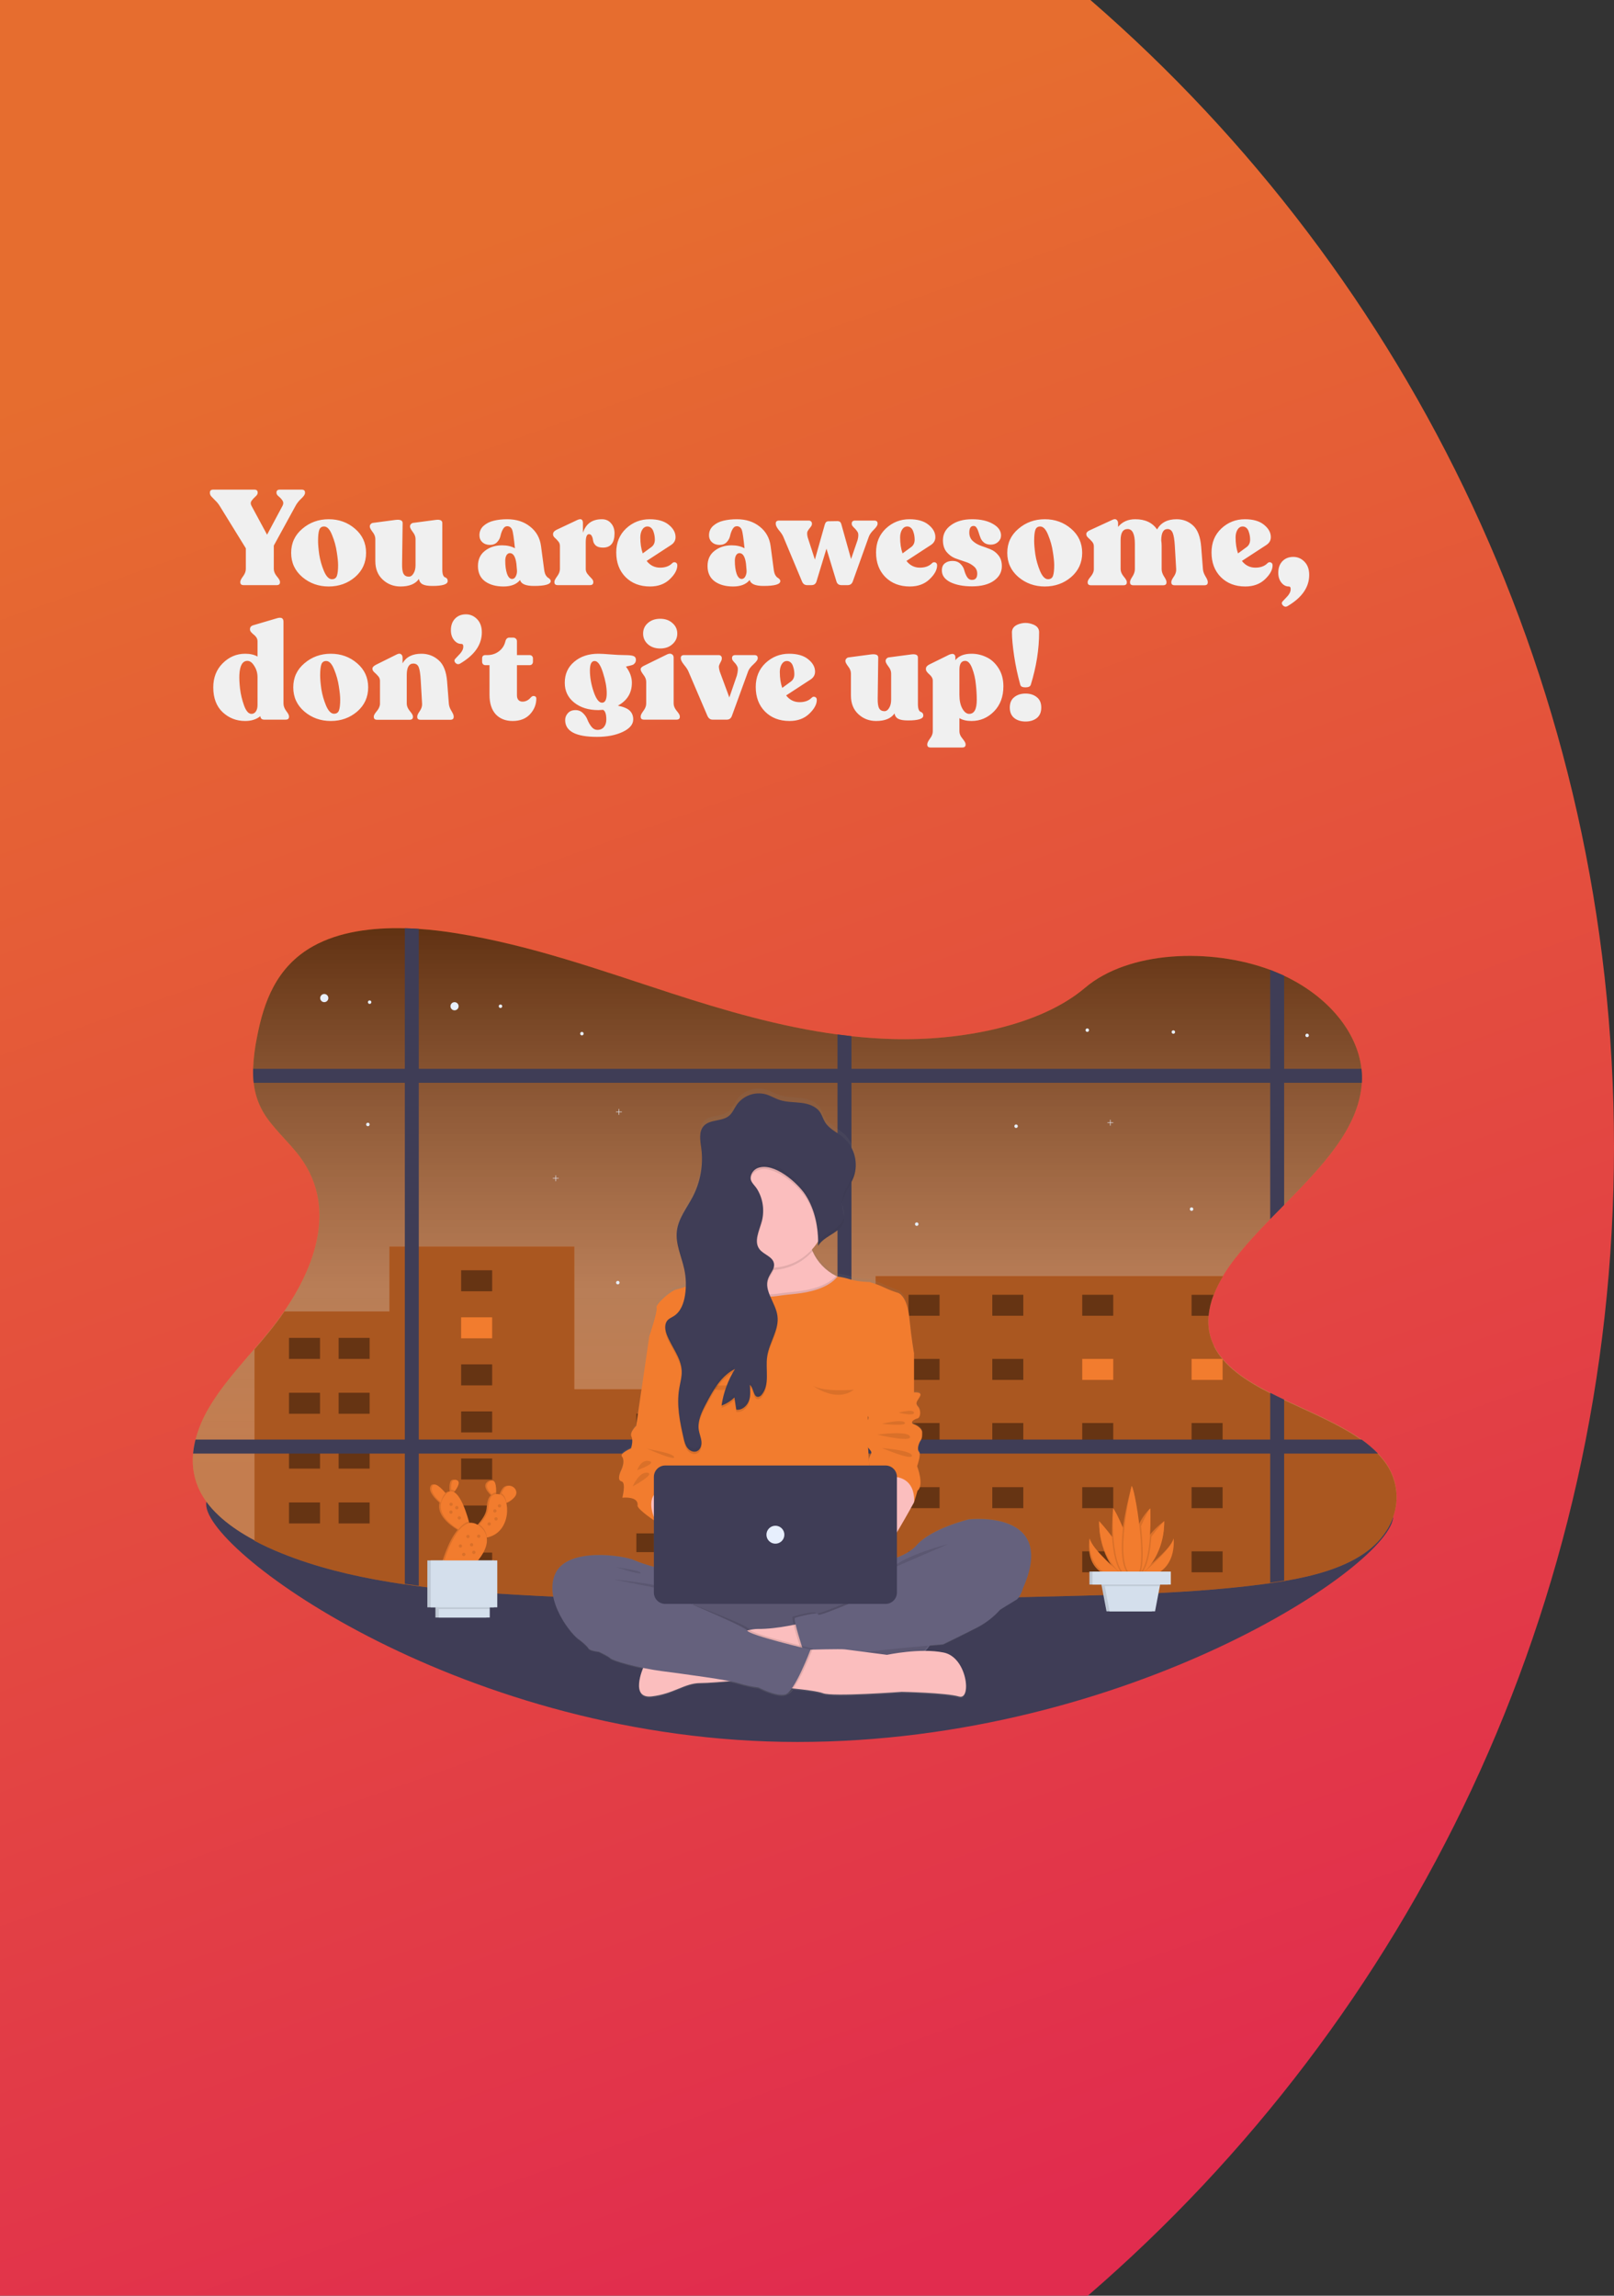 <svg width="720" height="1024" viewBox="0 0 720 1024" fill="none" xmlns="http://www.w3.org/2000/svg">
<rect x="0" y="0" width="720" height="1024" fill="#333333" stroke="none"/>
<path fill-rule="evenodd" clip-rule="evenodd" d="M485.275 1024C629.013 899.943 720 716.355 720 511.5C720 307.195 629.501 124.042 486.431 0L0 0V1024H485.275Z" fill="url(#paint0_linear)"/>
<path d="M134.56 218.4C135.56 218.4 136.06 218.82 136.06 219.66V219.9C136.06 220.54 135.5 221.38 134.38 222.42C133.3 223.42 132.46 224.48 131.86 225.6L122.14 243.36V253.8C122.14 254.88 122.6 255.98 123.52 257.1C124.44 258.18 124.9 258.98 124.9 259.5V259.74C124.9 260.58 124.4 261 123.4 261H108.7C107.7 261 107.2 260.58 107.2 259.74V259.5C107.2 258.98 107.6 258.18 108.4 257.1C109.24 255.98 109.66 254.88 109.66 253.8V244.56L97.96 225.6C97.44 224.76 96.8 223.98 96.04 223.26C95.28 222.5 94.68 221.88 94.24 221.4C93.84 220.92 93.64 220.42 93.64 219.9V219.66C93.64 218.82 94.14 218.4 95.14 218.4H113.44C114.44 218.4 114.94 218.82 114.94 219.66V219.9C114.94 220.38 114.6 220.92 113.92 221.52C113.24 222.12 112.66 222.76 112.18 223.44C111.74 224.08 111.74 224.8 112.18 225.6L119.14 238.5L126.04 225.6C126.48 224.76 126.48 224 126.04 223.32C125.6 222.64 125.04 222.02 124.36 221.46C123.68 220.9 123.34 220.38 123.34 219.9V219.66C123.34 218.82 123.84 218.4 124.84 218.4H134.56ZM146.625 261.6C142.105 261.6 138.185 260.2 134.865 257.4C131.545 254.56 129.885 250.96 129.885 246.6C129.885 242.24 131.545 238.66 134.865 235.86C138.185 233.02 142.105 231.6 146.625 231.6C151.185 231.6 155.105 233.02 158.385 235.86C161.665 238.66 163.305 242.24 163.305 246.6C163.305 250.96 161.665 254.56 158.385 257.4C155.105 260.2 151.185 261.6 146.625 261.6ZM148.065 258.36C149.185 258.36 149.925 257.86 150.285 256.86C150.645 255.82 150.825 254.22 150.825 252.06C150.825 250.62 150.625 248.66 150.225 246.18C149.865 243.66 149.165 241.14 148.125 238.62C147.125 236.1 145.945 234.84 144.585 234.84C143.505 234.84 142.785 235.34 142.425 236.34C142.065 237.34 141.885 238.98 141.885 241.26C141.885 242.86 142.065 244.92 142.425 247.44C142.825 249.92 143.525 252.36 144.525 254.76C145.565 257.16 146.745 258.36 148.065 258.36ZM197.311 253.98C197.311 255.1 197.431 255.96 197.671 256.56C197.951 257.12 198.231 257.44 198.511 257.52C198.791 257.56 199.051 257.72 199.291 258C199.571 258.24 199.711 258.64 199.711 259.2C199.711 260.64 197.431 261.36 192.871 261.36C190.911 261.36 189.471 261.12 188.551 260.64C187.631 260.16 187.071 259.36 186.871 258.24C185.311 260.48 182.571 261.6 178.651 261.6C175.571 261.6 172.931 260.58 170.731 258.54C168.531 256.5 167.431 253.74 167.431 250.26V240.42C167.431 239.34 167.011 238.28 166.171 237.24C165.371 236.16 164.971 235.4 164.971 234.96V234.72C164.971 234.36 165.111 234.04 165.391 233.76C165.671 233.44 166.031 233.26 166.471 233.22L176.431 231.9C178.551 231.66 179.611 232.12 179.611 233.28L179.371 251.52C179.331 253.64 179.551 255.12 180.031 255.96C180.511 256.8 181.291 257.22 182.371 257.22C183.211 257.22 183.911 256.74 184.471 255.78C185.071 254.82 185.371 253.58 185.371 252.06V240.42C185.371 239.34 184.951 238.28 184.111 237.24C183.311 236.16 182.911 235.4 182.911 234.96V234.72C182.911 234.36 183.051 234.04 183.331 233.76C183.611 233.44 183.971 233.26 184.411 233.22L194.371 231.9C196.331 231.66 197.311 232.12 197.311 233.28V253.98ZM242.731 253.98C242.851 254.98 243.071 255.8 243.391 256.44C243.751 257.04 244.091 257.44 244.411 257.64C244.731 257.8 245.011 258.02 245.251 258.3C245.531 258.54 245.671 258.84 245.671 259.2C245.671 260.64 243.171 261.36 238.171 261.36C234.531 261.36 232.471 260.48 231.991 258.72C230.431 260.64 227.971 261.6 224.611 261.6C221.251 261.6 218.511 260.84 216.391 259.32C214.271 257.76 213.211 255.48 213.211 252.48C213.211 249.56 214.251 247.3 216.331 245.7C218.411 244.06 220.951 243.24 223.951 243.24C226.231 243.24 228.151 243.68 229.711 244.56C229.231 239.96 228.831 237.24 228.511 236.4C228.071 235.28 227.311 234.72 226.231 234.72C225.471 234.72 224.851 235.16 224.371 236.04C223.891 236.88 223.531 237.84 223.291 238.92C223.091 239.96 222.591 240.92 221.791 241.8C220.991 242.64 219.931 243.06 218.611 243.06C217.211 243.06 216.071 242.66 215.191 241.86C214.311 241.06 213.871 240.02 213.871 238.74C213.871 237.06 214.491 235.66 215.731 234.54C217.011 233.42 218.531 232.66 220.291 232.26C222.091 231.82 224.071 231.6 226.231 231.6C230.351 231.6 233.771 232.7 236.491 234.9C239.251 237.06 240.871 239.96 241.351 243.6L242.731 253.98ZM228.451 258.24C229.171 258.24 229.731 257.82 230.131 256.98C230.531 256.14 230.691 255.26 230.611 254.34L230.371 251.52C229.971 248.32 228.991 246.72 227.431 246.72C226.831 246.72 226.331 247.04 225.931 247.68C225.571 248.32 225.391 249.14 225.391 250.14C225.391 252.42 225.651 254.34 226.171 255.9C226.731 257.46 227.491 258.24 228.451 258.24ZM268.499 231.6C270.219 231.6 271.579 232.2 272.579 233.4C273.619 234.56 274.139 236.06 274.139 237.9C274.139 242.14 272.419 244.26 268.979 244.26C267.579 244.26 266.519 243.96 265.799 243.36C265.119 242.72 264.719 242.02 264.599 241.26C264.519 240.5 264.339 239.82 264.059 239.22C263.779 238.58 263.339 238.26 262.739 238.26C261.779 238.26 261.299 239.5 261.299 241.98V253.8C261.299 254.64 261.579 255.4 262.139 256.08C262.699 256.76 263.259 257.38 263.819 257.94C264.379 258.5 264.659 259.02 264.659 259.5V259.74C264.659 260.58 264.159 261 263.159 261H248.819C247.819 261 247.319 260.58 247.319 259.74V259.5C247.319 258.98 247.719 258.18 248.519 257.1C249.359 255.98 249.779 254.88 249.779 253.8V243.54C249.779 242.7 249.519 242 248.999 241.44C248.519 240.84 248.019 240.32 247.499 239.88C246.979 239.4 246.719 238.92 246.719 238.44V238.2C246.719 237.48 247.219 236.86 248.219 236.34L257.759 231.84C258.599 231.52 259.179 231.5 259.499 231.78C259.859 232.06 260.039 232.56 260.039 233.28V237.66C261.359 233.62 264.179 231.6 268.499 231.6ZM299.806 251.28C300.246 250.8 300.746 250.66 301.306 250.86C301.866 251.06 302.146 251.5 302.146 252.18C302.146 254.18 301.006 256.26 298.726 258.42C296.486 260.54 293.566 261.6 289.966 261.6C285.486 261.6 281.846 260.2 279.046 257.4C276.286 254.6 274.906 250.94 274.906 246.42C274.906 242.06 276.366 238.5 279.286 235.74C282.246 232.98 285.746 231.6 289.786 231.6C293.466 231.6 296.306 232.42 298.306 234.06C300.346 235.7 301.366 237.54 301.366 239.58C301.366 241.06 300.686 242.24 299.326 243.12L288.466 250.2C290.026 252.2 292.026 253.2 294.466 253.2C296.746 253.2 298.526 252.56 299.806 251.28ZM288.826 234.84C287.866 234.84 287.086 235.32 286.486 236.28C285.926 237.24 285.646 238.38 285.646 239.7C285.646 242.42 286.006 244.8 286.726 246.84L290.566 244.02C291.606 243.26 292.126 242.16 292.126 240.72C292.126 240.2 292.086 239.66 292.006 239.1C291.926 238.5 291.766 237.86 291.526 237.18C291.326 236.5 290.986 235.94 290.506 235.5C290.026 235.06 289.466 234.84 288.826 234.84ZM345.152 253.98C345.273 254.98 345.493 255.8 345.813 256.44C346.173 257.04 346.513 257.44 346.833 257.64C347.153 257.8 347.433 258.02 347.673 258.3C347.953 258.54 348.093 258.84 348.093 259.2C348.093 260.64 345.593 261.36 340.593 261.36C336.953 261.36 334.893 260.48 334.413 258.72C332.853 260.64 330.393 261.6 327.033 261.6C323.673 261.6 320.933 260.84 318.813 259.32C316.693 257.76 315.633 255.48 315.633 252.48C315.633 249.56 316.673 247.3 318.753 245.7C320.833 244.06 323.373 243.24 326.373 243.24C328.653 243.24 330.573 243.68 332.133 244.56C331.653 239.96 331.253 237.24 330.933 236.4C330.493 235.28 329.733 234.72 328.653 234.72C327.893 234.72 327.273 235.16 326.793 236.04C326.313 236.88 325.953 237.84 325.713 238.92C325.513 239.96 325.013 240.92 324.213 241.8C323.413 242.64 322.353 243.06 321.033 243.06C319.633 243.06 318.493 242.66 317.613 241.86C316.733 241.06 316.292 240.02 316.292 238.74C316.292 237.06 316.913 235.66 318.153 234.54C319.433 233.42 320.953 232.66 322.713 232.26C324.513 231.82 326.493 231.6 328.653 231.6C332.773 231.6 336.193 232.7 338.913 234.9C341.673 237.06 343.293 239.96 343.773 243.6L345.152 253.98ZM330.873 258.24C331.593 258.24 332.153 257.82 332.553 256.98C332.953 256.14 333.113 255.26 333.033 254.34L332.793 251.52C332.393 248.32 331.413 246.72 329.853 246.72C329.253 246.72 328.753 247.04 328.353 247.68C327.993 248.32 327.813 249.14 327.813 250.14C327.813 252.42 328.073 254.34 328.593 255.9C329.153 257.46 329.913 258.24 330.873 258.24ZM389.98 232.2C390.98 232.2 391.48 232.62 391.48 233.46V233.7C391.48 234.3 390.92 235.16 389.8 236.28C388.68 237.36 387.94 238.4 387.58 239.4L380.44 259.32C380.04 260.44 379.28 261 378.16 261H375.4C374.2 261 373.44 260.44 373.12 259.32L368.68 244.74L364.24 259.32C363.92 260.44 363.16 261 361.96 261H360.04C358.96 261 358.2 260.44 357.76 259.32L349.42 239.4C349.06 238.56 348.4 237.58 347.44 236.46C346.52 235.3 346.06 234.38 346.06 233.7V233.46C346.06 232.62 346.56 232.2 347.56 232.2H360.76C361.2 232.2 361.54 232.32 361.78 232.56C362.06 232.8 362.2 233.12 362.2 233.52V233.76C362.2 234.2 361.94 234.72 361.42 235.32C360.94 235.88 360.56 236.42 360.28 236.94C360 237.42 360 238.3 360.28 239.58L363.52 249.6L367.96 233.88C368.24 232.96 368.78 232.5 369.58 232.5L373.6 232.44C374.48 232.44 375.04 232.86 375.28 233.7L379.66 249.36L382.6 240.78C383 239.14 383 238 382.6 237.36C382.2 236.68 381.66 236.02 380.98 235.38C380.3 234.74 379.96 234.2 379.96 233.76V233.52C379.96 232.64 380.46 232.2 381.46 232.2H389.98ZM415.704 251.28C416.144 250.8 416.644 250.66 417.204 250.86C417.764 251.06 418.044 251.5 418.044 252.18C418.044 254.18 416.904 256.26 414.624 258.42C412.384 260.54 409.464 261.6 405.864 261.6C401.384 261.6 397.744 260.2 394.944 257.4C392.184 254.6 390.804 250.94 390.804 246.42C390.804 242.06 392.264 238.5 395.184 235.74C398.144 232.98 401.644 231.6 405.684 231.6C409.364 231.6 412.204 232.42 414.204 234.06C416.244 235.7 417.264 237.54 417.264 239.58C417.264 241.06 416.584 242.24 415.224 243.12L404.364 250.2C405.924 252.2 407.924 253.2 410.364 253.2C412.644 253.2 414.424 252.56 415.704 251.28ZM404.724 234.84C403.764 234.84 402.984 235.32 402.384 236.28C401.824 237.24 401.544 238.38 401.544 239.7C401.544 242.42 401.904 244.8 402.624 246.84L406.464 244.02C407.504 243.26 408.024 242.16 408.024 240.72C408.024 240.2 407.984 239.66 407.904 239.1C407.824 238.5 407.664 237.86 407.424 237.18C407.224 236.5 406.884 235.94 406.404 235.5C405.924 235.06 405.364 234.84 404.724 234.84ZM433.602 261.54C429.722 261.54 426.502 260.92 423.942 259.68C421.422 258.4 420.162 256.66 420.162 254.46C420.162 253.02 420.602 251.96 421.482 251.28C422.362 250.56 423.502 250.2 424.902 250.2C426.382 250.2 427.562 250.64 428.442 251.52C429.362 252.4 429.942 253.38 430.182 254.46C430.462 255.5 430.862 256.46 431.382 257.34C431.942 258.22 432.682 258.66 433.602 258.66C435.162 258.66 435.942 257.74 435.942 255.9C435.942 254.5 435.402 253.38 434.322 252.54C433.282 251.66 432.022 251 430.542 250.56C429.062 250.08 427.562 249.56 426.042 249C424.562 248.4 423.282 247.44 422.202 246.12C421.162 244.8 420.642 243.08 420.642 240.96C420.642 238.2 421.842 235.96 424.242 234.24C426.642 232.48 429.782 231.6 433.662 231.6C437.462 231.6 440.562 232.3 442.962 233.7C445.362 235.06 446.562 236.78 446.562 238.86C446.562 239.98 446.122 240.94 445.242 241.74C444.362 242.54 443.282 242.94 442.002 242.94C440.802 242.94 439.822 242.66 439.062 242.1C438.302 241.5 437.762 240.8 437.442 240C437.122 239.2 436.842 238.4 436.602 237.6C436.362 236.76 436.062 236.06 435.702 235.5C435.382 234.9 434.922 234.6 434.322 234.6C433.042 234.6 432.402 235.58 432.402 237.54C432.402 239.06 432.902 240.3 433.902 241.26C434.902 242.18 436.102 242.9 437.502 243.42C438.942 243.9 440.362 244.42 441.762 244.98C443.202 245.54 444.422 246.46 445.422 247.74C446.422 248.98 446.922 250.58 446.922 252.54C446.922 255.18 445.742 257.34 443.382 259.02C441.022 260.7 437.762 261.54 433.602 261.54ZM466.078 261.6C461.558 261.6 457.638 260.2 454.318 257.4C450.998 254.56 449.338 250.96 449.338 246.6C449.338 242.24 450.998 238.66 454.318 235.86C457.638 233.02 461.558 231.6 466.078 231.6C470.638 231.6 474.558 233.02 477.838 235.86C481.118 238.66 482.758 242.24 482.758 246.6C482.758 250.96 481.118 254.56 477.838 257.4C474.558 260.2 470.638 261.6 466.078 261.6ZM467.518 258.36C468.638 258.36 469.378 257.86 469.738 256.86C470.098 255.82 470.278 254.22 470.278 252.06C470.278 250.62 470.078 248.66 469.678 246.18C469.318 243.66 468.618 241.14 467.578 238.62C466.578 236.1 465.398 234.84 464.038 234.84C462.958 234.84 462.238 235.34 461.878 236.34C461.518 237.34 461.338 238.98 461.338 241.26C461.338 242.86 461.518 244.92 461.878 247.44C462.278 249.92 462.978 252.36 463.978 254.76C465.018 257.16 466.198 258.36 467.518 258.36ZM536.624 253.86C536.704 254.9 537.084 255.98 537.764 257.1C538.444 258.18 538.784 259 538.784 259.56V259.8C538.784 260.64 538.284 261.06 537.284 261.06H524.024C523.024 261.06 522.524 260.64 522.524 259.8V259.56C522.524 259.04 522.904 258.24 523.664 257.16C524.424 256.04 524.764 254.94 524.684 253.86L524.084 243.48C523.924 240.72 523.604 238.78 523.124 237.66C522.644 236.54 521.884 235.98 520.844 235.98C518.964 235.98 518.024 237.68 518.024 241.08C518.144 241.84 518.204 242.66 518.204 243.54V253.86C518.204 254.94 518.564 256.04 519.284 257.16C520.004 258.24 520.364 259.04 520.364 259.56V259.8C520.364 260.64 519.864 261.06 518.864 261.06H505.604C504.604 261.06 504.104 260.64 504.104 259.8V259.56C504.104 259.04 504.464 258.24 505.184 257.16C505.904 256.04 506.264 254.94 506.264 253.86V242.7C506.264 238.22 505.184 235.98 503.024 235.98C500.944 235.98 499.904 237.64 499.904 240.96V253.86C499.904 254.94 500.364 256.04 501.284 257.16C502.204 258.24 502.664 259.04 502.664 259.56V259.8C502.664 260.64 502.164 261.06 501.164 261.06H486.704C485.704 261.06 485.204 260.64 485.204 259.8V259.56C485.204 259.04 485.664 258.24 486.584 257.16C487.504 256.04 487.964 254.94 487.964 253.86V243.72C487.964 242.88 487.684 242.16 487.124 241.56C486.564 240.92 486.004 240.36 485.444 239.88C484.884 239.36 484.604 238.86 484.604 238.38V238.14C484.604 237.54 485.124 237 486.164 236.52L496.304 231.84C497.064 231.48 497.664 231.48 498.104 231.84C498.544 232.2 498.764 232.72 498.764 233.4V235.02C500.644 232.74 503.204 231.6 506.444 231.6C510.844 231.6 514.084 233.12 516.164 236.16C517.884 233.12 520.784 231.6 524.864 231.6C527.744 231.6 530.204 232.54 532.244 234.42C534.284 236.3 535.484 239.46 535.844 243.9L536.624 253.86ZM565.353 251.28C565.793 250.8 566.293 250.66 566.853 250.86C567.413 251.06 567.693 251.5 567.693 252.18C567.693 254.18 566.553 256.26 564.273 258.42C562.033 260.54 559.113 261.6 555.513 261.6C551.033 261.6 547.393 260.2 544.593 257.4C541.833 254.6 540.453 250.94 540.453 246.42C540.453 242.06 541.913 238.5 544.833 235.74C547.793 232.98 551.293 231.6 555.333 231.6C559.013 231.6 561.853 232.42 563.853 234.06C565.893 235.7 566.913 237.54 566.913 239.58C566.913 241.06 566.233 242.24 564.873 243.12L554.013 250.2C555.573 252.2 557.573 253.2 560.013 253.2C562.293 253.2 564.073 252.56 565.353 251.28ZM554.373 234.84C553.413 234.84 552.633 235.32 552.033 236.28C551.473 237.24 551.193 238.38 551.193 239.7C551.193 242.42 551.553 244.8 552.273 246.84L556.113 244.02C557.153 243.26 557.673 242.16 557.673 240.72C557.673 240.2 557.633 239.66 557.553 239.1C557.473 238.5 557.313 237.86 557.073 237.18C556.873 236.5 556.533 235.94 556.053 235.5C555.573 235.06 555.013 234.84 554.373 234.84ZM574.371 270.36C573.611 270.8 572.911 270.68 572.271 270C571.671 269.36 571.671 268.74 572.271 268.14C573.231 267.14 573.871 266.46 574.191 266.1C574.551 265.74 574.891 265.28 575.211 264.72C575.531 264.16 575.711 263.6 575.751 263.04C575.831 262.08 575.551 261.6 574.911 261.6C573.631 261.6 572.531 261.02 571.611 259.86C570.691 258.7 570.231 257.24 570.231 255.48C570.231 253.36 570.831 251.66 572.031 250.38C573.271 249.06 574.911 248.4 576.951 248.4C578.871 248.4 580.531 249.12 581.931 250.56C583.331 252 584.031 253.96 584.031 256.44C584.031 261.92 580.811 266.56 574.371 270.36ZM126.46 313.8C126.46 314.88 126.86 315.98 127.66 317.1C128.5 318.18 128.92 318.98 128.92 319.5V319.74C128.92 320.58 128.42 321 127.42 321H117.88C116.8 321 116.22 320.48 116.14 319.44C114.38 320.88 112.12 321.6 109.36 321.6C105.48 321.6 102.14 320.3 99.34 317.7C96.54 315.06 95.14 311.36 95.14 306.6C95.14 302.24 96.54 298.66 99.34 295.86C102.18 293.02 105.52 291.6 109.36 291.6C111.6 291.6 113.44 292.02 114.88 292.86V286.08C114.88 285.4 114.7 284.8 114.34 284.28C113.98 283.76 113.6 283.36 113.2 283.08C112.8 282.76 112.42 282.4 112.06 282C111.7 281.6 111.52 281.2 111.52 280.8V280.62C111.52 279.74 112.02 279.16 113.02 278.88L123.58 275.76C125.5 275.2 126.46 275.72 126.46 277.32V313.8ZM112.06 318.42C112.9 318.46 113.58 318.12 114.1 317.4C114.62 316.68 114.88 315.7 114.88 314.46V302.1C114.88 300.22 114.4 298.54 113.44 297.06C112.52 295.54 111.5 294.78 110.38 294.78C108.18 294.78 106.98 296.86 106.78 301.02C106.7 302.54 106.8 304.6 107.08 307.2C107.4 309.76 108 312.26 108.88 314.7C109.76 317.1 110.82 318.34 112.06 318.42ZM147.562 321.6C143.042 321.6 139.122 320.2 135.802 317.4C132.482 314.56 130.822 310.96 130.822 306.6C130.822 302.24 132.482 298.66 135.802 295.86C139.122 293.02 143.042 291.6 147.562 291.6C152.122 291.6 156.042 293.02 159.322 295.86C162.602 298.66 164.242 302.24 164.242 306.6C164.242 310.96 162.602 314.56 159.322 317.4C156.042 320.2 152.122 321.6 147.562 321.6ZM149.002 318.36C150.122 318.36 150.862 317.86 151.222 316.86C151.582 315.82 151.762 314.22 151.762 312.06C151.762 310.62 151.562 308.66 151.162 306.18C150.802 303.66 150.102 301.14 149.062 298.62C148.062 296.1 146.882 294.84 145.522 294.84C144.442 294.84 143.722 295.34 143.362 296.34C143.002 297.34 142.822 298.98 142.822 301.26C142.822 302.86 143.002 304.92 143.362 307.44C143.762 309.92 144.462 312.36 145.462 314.76C146.502 317.16 147.682 318.36 149.002 318.36ZM200.229 313.86C200.309 314.9 200.689 315.98 201.369 317.1C202.049 318.18 202.389 319 202.389 319.56V319.8C202.389 320.64 201.889 321.06 200.889 321.06H187.629C186.629 321.06 186.129 320.64 186.129 319.8V319.56C186.129 319.04 186.509 318.24 187.269 317.16C188.029 316.04 188.369 314.94 188.289 313.86L187.689 303.48C187.529 300.64 187.229 298.68 186.789 297.6C186.349 296.52 185.549 295.98 184.389 295.98C182.429 295.98 181.449 297.7 181.449 301.14V313.86C181.449 314.94 181.909 316.04 182.829 317.16C183.749 318.24 184.209 319.04 184.209 319.56V319.8C184.209 320.64 183.709 321.06 182.709 321.06H168.249C167.249 321.06 166.749 320.64 166.749 319.8V319.56C166.749 319.04 167.209 318.24 168.129 317.16C169.049 316.04 169.509 314.94 169.509 313.86V303.72C169.509 302.88 169.229 302.16 168.669 301.56C168.109 300.92 167.549 300.36 166.989 299.88C166.429 299.36 166.149 298.86 166.149 298.38V298.14C166.149 297.62 166.669 297.08 167.709 296.52L177.129 291.84C177.929 291.48 178.529 291.48 178.929 291.84C179.369 292.16 179.589 292.68 179.589 293.4V295.86C181.189 293.02 183.989 291.6 187.989 291.6C190.949 291.6 193.509 292.56 195.669 294.48C197.829 296.36 199.089 299.5 199.449 303.9L200.229 313.86ZM205.282 295.98C204.522 296.42 203.822 296.32 203.182 295.68C202.582 295 202.582 294.36 203.182 293.76C204.142 292.76 204.782 292.08 205.102 291.72C205.462 291.36 205.802 290.9 206.122 290.34C206.442 289.78 206.622 289.22 206.662 288.66C206.742 287.7 206.462 287.22 205.822 287.22C204.542 287.22 203.442 286.64 202.522 285.48C201.602 284.32 201.142 282.86 201.142 281.1C201.142 278.98 201.742 277.28 202.942 276C204.182 274.68 205.822 274.02 207.862 274.02C209.782 274.02 211.442 274.74 212.842 276.18C214.242 277.62 214.942 279.58 214.942 282.06C214.942 287.54 211.722 292.18 205.282 295.98ZM228.689 321.6C225.529 321.6 223.009 320.6 221.129 318.6C219.289 316.56 218.369 313.68 218.369 309.96V296.7H216.569C216.129 296.7 215.769 296.56 215.489 296.28C215.209 295.96 215.069 295.6 215.069 295.2V293.7C215.069 292.7 215.569 292.2 216.569 292.2H217.409C219.369 292.2 221.089 291.64 222.569 290.52C224.049 289.4 225.009 287.92 225.449 286.08C225.729 284.96 226.329 284.4 227.249 284.4H228.869C229.389 284.4 229.809 284.56 230.129 284.88C230.449 285.16 230.609 285.56 230.609 286.08V292.2H236.249C236.689 292.2 237.049 292.34 237.329 292.62C237.609 292.9 237.749 293.26 237.749 293.7V295.2C237.749 295.6 237.609 295.96 237.329 296.28C237.049 296.56 236.689 296.7 236.249 296.7H230.609V310.2C230.609 311.04 230.829 311.72 231.269 312.24C231.749 312.72 232.349 312.96 233.069 312.96C234.509 312.96 235.769 312.32 236.849 311.04C237.329 310.52 237.849 310.34 238.409 310.5C238.969 310.62 239.249 310.98 239.249 311.58C239.249 314.22 238.309 316.56 236.429 318.6C234.549 320.6 231.969 321.6 228.689 321.6ZM283.678 294.3C283.678 294.9 283.518 295.4 283.198 295.8C282.878 296.2 282.538 296.46 282.178 296.58C281.858 296.7 281.358 296.84 280.678 297C279.998 297.12 279.518 297.24 279.238 297.36C280.998 299.68 281.878 302.08 281.878 304.56C281.878 309.08 279.798 312.48 275.638 314.76C278.198 315.28 279.978 316.04 280.978 317.04C281.978 318.04 282.478 319.32 282.478 320.88C282.478 323.12 280.918 324.98 277.798 326.46C274.678 327.94 270.858 328.68 266.338 328.68C256.858 328.68 252.118 326.18 252.118 321.18C252.118 320.02 252.518 319 253.318 318.12C254.118 317.2 255.258 316.74 256.738 316.74C258.058 316.74 259.178 317.2 260.098 318.12C261.018 319 261.678 319.98 262.078 321.06C262.518 322.18 263.098 323.2 263.818 324.12C264.538 325.04 265.378 325.52 266.338 325.56C267.658 325.6 268.678 325.18 269.398 324.3C270.118 323.46 270.478 322.34 270.478 320.94C270.478 318.58 269.998 317.14 269.038 316.62C268.078 316.7 267.378 316.74 266.938 316.74C262.538 316.74 258.938 315.62 256.138 313.38C253.338 311.14 251.938 308.2 251.938 304.56C251.938 300.68 253.338 297.56 256.138 295.2C258.938 292.8 262.538 291.6 266.938 291.6C268.098 291.6 269.898 291.7 272.338 291.9C274.818 292.1 276.898 292.2 278.578 292.2C280.698 292.2 282.078 292.36 282.718 292.68C283.358 292.96 283.678 293.5 283.678 294.3ZM263.158 299.04C263.158 302.12 263.718 305.3 264.838 308.58C265.958 311.82 267.198 313.44 268.558 313.44C269.958 313.44 270.658 312.04 270.658 309.24C270.658 306.6 270.098 303.54 268.978 300.06C267.898 296.58 266.658 294.84 265.258 294.84C263.858 294.84 263.158 296.24 263.158 299.04ZM299.971 287.34C298.571 288.62 296.751 289.26 294.511 289.26C292.271 289.26 290.431 288.62 288.991 287.34C287.591 286.06 286.891 284.48 286.891 282.6C286.891 280.72 287.591 279.16 288.991 277.92C290.431 276.64 292.271 276 294.511 276C296.751 276 298.571 276.64 299.971 277.92C301.411 279.16 302.131 280.72 302.131 282.6C302.131 284.48 301.411 286.06 299.971 287.34ZM287.311 321C286.311 321 285.811 320.58 285.811 319.74V319.5C285.811 318.98 286.211 318.18 287.011 317.1C287.851 315.98 288.271 314.88 288.271 313.8V304.14C288.271 303.06 287.851 302 287.011 300.96C286.211 299.88 285.811 299.12 285.811 298.68V298.44C285.811 297.92 286.311 297.42 287.311 296.94L297.571 291.9C298.451 291.5 299.151 291.46 299.671 291.78C300.231 292.1 300.511 292.6 300.511 293.28V313.8C300.511 314.88 300.971 315.98 301.891 317.1C302.811 318.18 303.271 318.98 303.271 319.5V319.74C303.271 320.58 302.771 321 301.771 321H287.311ZM336.519 292.2C337.519 292.2 338.019 292.62 338.019 293.46V293.7C338.019 294.3 337.399 295.16 336.159 296.28C334.919 297.4 334.119 298.44 333.759 299.4L326.499 319.32C326.099 320.44 325.339 321 324.219 321H317.859C316.859 321 316.099 320.44 315.579 319.32L307.059 299.4C306.739 298.64 306.099 297.68 305.139 296.52C304.179 295.32 303.699 294.38 303.699 293.7V293.46C303.699 292.62 304.199 292.2 305.199 292.2H320.559C320.999 292.2 321.339 292.32 321.579 292.56C321.859 292.8 321.999 293.12 321.999 293.52V293.76C321.999 294.2 321.819 294.72 321.459 295.32C321.139 295.92 320.899 296.46 320.739 296.94C320.619 297.42 320.739 298.3 321.099 299.58L325.359 311.1L328.719 301.32C329.199 299.44 329.279 298.14 328.959 297.42C328.639 296.7 328.159 296.02 327.519 295.38C326.879 294.7 326.559 294.16 326.559 293.76V293.52C326.559 292.64 327.059 292.2 328.059 292.2H336.519ZM362.032 311.28C362.472 310.8 362.972 310.66 363.532 310.86C364.092 311.06 364.372 311.5 364.372 312.18C364.372 314.18 363.232 316.26 360.952 318.42C358.712 320.54 355.792 321.6 352.192 321.6C347.712 321.6 344.072 320.2 341.272 317.4C338.512 314.6 337.132 310.94 337.132 306.42C337.132 302.06 338.592 298.5 341.512 295.74C344.472 292.98 347.972 291.6 352.012 291.6C355.692 291.6 358.532 292.42 360.532 294.06C362.572 295.7 363.592 297.54 363.592 299.58C363.592 301.06 362.912 302.24 361.552 303.12L350.692 310.2C352.252 312.2 354.252 313.2 356.692 313.2C358.972 313.2 360.752 312.56 362.032 311.28ZM351.052 294.84C350.092 294.84 349.312 295.32 348.712 296.28C348.152 297.24 347.872 298.38 347.872 299.7C347.872 302.42 348.232 304.8 348.952 306.84L352.792 304.02C353.832 303.26 354.352 302.16 354.352 300.72C354.352 300.2 354.312 299.66 354.232 299.1C354.152 298.5 353.992 297.86 353.752 297.18C353.552 296.5 353.212 295.94 352.732 295.5C352.252 295.06 351.692 294.84 351.052 294.84ZM409.479 313.98C409.479 315.1 409.599 315.96 409.839 316.56C410.119 317.12 410.399 317.44 410.679 317.52C410.959 317.56 411.219 317.72 411.459 318C411.739 318.24 411.879 318.64 411.879 319.2C411.879 320.64 409.599 321.36 405.039 321.36C403.079 321.36 401.639 321.12 400.719 320.64C399.799 320.16 399.239 319.36 399.039 318.24C397.479 320.48 394.739 321.6 390.819 321.6C387.739 321.6 385.099 320.58 382.899 318.54C380.699 316.5 379.599 313.74 379.599 310.26V300.42C379.599 299.34 379.179 298.28 378.339 297.24C377.539 296.16 377.139 295.4 377.139 294.96V294.72C377.139 294.36 377.279 294.04 377.559 293.76C377.839 293.44 378.199 293.26 378.639 293.22L388.599 291.9C390.719 291.66 391.779 292.12 391.779 293.28L391.539 311.52C391.499 313.64 391.719 315.12 392.199 315.96C392.679 316.8 393.459 317.22 394.539 317.22C395.379 317.22 396.079 316.74 396.639 315.78C397.239 314.82 397.539 313.58 397.539 312.06V300.42C397.539 299.34 397.119 298.28 396.279 297.24C395.479 296.16 395.079 295.4 395.079 294.96V294.72C395.079 294.36 395.219 294.04 395.499 293.76C395.779 293.44 396.139 293.26 396.579 293.22L406.539 291.9C408.499 291.66 409.479 292.12 409.479 293.28V313.98ZM433.39 291.6C435.71 291.6 437.91 292.1 439.99 293.1C442.11 294.06 443.91 295.68 445.39 297.96C446.87 300.24 447.61 302.96 447.61 306.12C447.61 310.76 446.21 314.5 443.41 317.34C440.61 320.18 437.27 321.6 433.39 321.6C431.23 321.6 429.43 321.18 427.99 320.34V326.22C427.99 327.3 428.45 328.38 429.37 329.46C430.29 330.58 430.75 331.4 430.75 331.92V332.16C430.75 333 430.25 333.42 429.25 333.42H415.15C414.15 333.42 413.65 333 413.65 332.16V331.92C413.65 331.4 414.05 330.58 414.85 329.46C415.69 328.38 416.11 327.3 416.11 326.22V303.6C416.11 302.6 415.59 301.66 414.55 300.78C413.55 299.9 413.05 299.18 413.05 298.62V298.26C413.05 297.54 413.55 296.92 414.55 296.4L423.43 292.02C424.43 291.62 425.13 291.56 425.53 291.84C425.97 292.08 426.19 292.56 426.19 293.28V294.48C427.67 292.56 430.07 291.6 433.39 291.6ZM432.37 318.42C434.61 318.42 435.73 316.34 435.73 312.18C435.73 309.9 435.59 307.54 435.31 305.1C435.07 302.66 434.53 300.34 433.69 298.14C432.85 295.9 431.81 294.78 430.57 294.78C428.85 294.78 427.99 296.1 427.99 298.74V309.9C427.99 312.46 428.43 314.52 429.31 316.08C430.19 317.64 431.21 318.42 432.37 318.42ZM455.145 305.46C453.945 301.14 453.025 296.82 452.385 292.5C451.745 288.14 451.425 284.66 451.425 282.06C451.425 280.34 452.425 279.12 454.425 278.4C456.465 277.68 458.485 277.68 460.485 278.4C462.525 279.08 463.545 280.28 463.545 282C463.545 289.64 462.305 297.46 459.825 305.46C459.585 306.22 458.785 306.6 457.425 306.6C456.105 306.6 455.345 306.22 455.145 305.46ZM462.525 320.28C461.205 321.32 459.525 321.84 457.485 321.84C455.445 321.84 453.765 321.32 452.445 320.28C451.125 319.2 450.465 317.64 450.465 315.6C450.465 313.56 451.125 312.02 452.445 310.98C453.765 309.9 455.445 309.36 457.485 309.36C459.525 309.36 461.205 309.9 462.525 310.98C463.845 312.02 464.505 313.56 464.505 315.6C464.505 317.64 463.845 319.2 462.525 320.28Z" fill="#F0F0F0"/>
<g clip-path="url(#clip0)">
<path d="M621.529 676.221C621.529 697.744 503.347 777 355.751 777C208.154 777 91.971 692.539 91.971 671.016C91.971 649.494 208.154 699.049 355.751 699.049C503.347 699.049 621.529 654.679 621.529 676.221Z" fill="#3F3D56"/>
<path d="M622.994 667.63C622.994 667.917 622.994 668.203 622.994 668.494C622.67 677.439 617.701 686.335 608.633 692.617C599.013 699.272 586.113 702.774 572.87 705.01C570.799 705.359 568.718 705.675 566.642 705.98C565.583 706.126 564.528 706.271 563.478 706.407C533.995 710.288 503.893 711.03 473.932 711.743C442.591 712.519 411.221 713.286 379.847 713.683L373.624 713.756C326.021 714.27 278.436 713.839 231.007 711.132C216.287 710.298 201.423 709.192 186.829 707.329C184.748 707.073 182.674 706.794 180.606 706.49C161.251 703.71 142.472 699.446 125.362 692.524C121.323 690.908 117.373 689.078 113.527 687.043C102.78 681.324 93.717 674.092 89.231 665.215C86.622 660.01 85.548 654.168 86.135 648.373C86.327 646.266 86.687 644.179 87.214 642.13C88.563 637.061 90.62 632.21 93.325 627.719C100.312 615.873 110.807 605.255 119.856 594.132C139.172 570.427 151.753 540.473 133.927 516.176C128.812 509.196 121.419 503.079 117.253 495.779C115.024 491.835 113.634 487.471 113.169 482.963C112.943 480.89 112.857 478.804 112.912 476.72C113.11 471.853 113.717 467.011 114.727 462.245C117.63 447.344 123.054 431.278 139.806 421.984C151.24 415.64 165.814 413.67 180.592 414.044C182.666 414.092 184.74 414.189 186.815 414.335C192.481 414.708 198.113 415.397 203.552 416.275C237.152 421.654 268.164 432.894 299.47 443.041C323.306 450.764 347.993 457.986 373.61 461.43C375.681 461.707 377.752 461.964 379.832 462.187C385.837 462.847 391.895 463.283 398.002 463.463C428.394 464.336 463.853 457.739 484.035 440.606C503.53 424.046 540.092 422.712 566.628 432.603L567.025 432.753C569.021 433.516 570.957 434.338 572.831 435.217C592.384 444.434 605.483 460.218 607.331 476.735C607.563 478.786 607.618 480.854 607.496 482.914C607.498 482.935 607.498 482.957 607.496 482.977C606.228 503.297 589.66 520.362 572.836 537.456C570.755 539.566 568.67 541.676 566.608 543.801C561.15 549.418 555.861 555.079 551.274 560.905C549.18 563.545 547.253 566.316 545.507 569.199C543.901 571.859 542.53 574.654 541.408 577.552C540.225 580.553 539.464 583.703 539.148 586.914C538.677 591.516 539.516 596.158 541.568 600.302L541.611 600.399C546.102 609.325 555.605 615.65 566.608 621.257C568.636 622.295 570.721 623.304 572.836 624.304C584.768 629.95 597.625 635.194 607.399 642.164C610.034 644.001 612.493 646.08 614.744 648.373C615.661 649.324 616.527 650.323 617.338 651.366C620.907 655.886 622.893 661.459 622.99 667.223C622.994 667.368 622.994 667.499 622.994 667.63Z" fill="#F27C2E"/>
<path d="M622.994 667.63C622.994 667.917 622.994 668.203 622.994 668.494C622.67 677.439 617.701 686.335 608.633 692.617C599.013 699.272 586.113 702.774 572.87 705.01C570.799 705.359 568.718 705.675 566.642 705.98C565.583 706.126 564.528 706.271 563.478 706.407C533.995 710.288 503.893 711.03 473.932 711.743C442.591 712.519 411.221 713.286 379.847 713.683L373.624 713.756C326.021 714.27 278.436 713.839 231.007 711.132C216.287 710.298 201.423 709.192 186.829 707.329C184.748 707.073 182.674 706.794 180.606 706.49C161.251 703.71 142.472 699.446 125.362 692.524C121.323 690.908 117.373 689.078 113.527 687.043C102.78 681.324 93.717 674.092 89.231 665.215C86.622 660.01 85.548 654.168 86.135 648.373C86.327 646.266 86.687 644.179 87.214 642.13C88.563 637.061 90.62 632.21 93.325 627.719C100.312 615.873 110.807 605.255 119.856 594.132C139.172 570.427 151.753 540.473 133.927 516.176C128.812 509.196 121.419 503.079 117.253 495.779C115.024 491.835 113.634 487.471 113.169 482.963C112.943 480.89 112.857 478.804 112.912 476.72C113.11 471.853 113.717 467.011 114.727 462.245C117.63 447.344 123.054 431.278 139.806 421.984C151.24 415.64 165.814 413.67 180.592 414.044C182.666 414.092 184.74 414.189 186.815 414.335C192.481 414.708 198.113 415.397 203.552 416.275C237.152 421.654 268.164 432.894 299.47 443.041C323.306 450.764 347.993 457.986 373.61 461.43C375.681 461.707 377.752 461.964 379.832 462.187C385.837 462.847 391.895 463.283 398.002 463.463C428.394 464.336 463.853 457.739 484.035 440.606C503.53 424.046 540.092 422.712 566.628 432.603L567.025 432.753C569.021 433.516 570.957 434.338 572.831 435.217C592.384 444.434 605.483 460.218 607.331 476.735C607.563 478.786 607.618 480.854 607.496 482.914C607.498 482.935 607.498 482.957 607.496 482.977C606.228 503.297 589.66 520.362 572.836 537.456C570.755 539.566 568.67 541.676 566.608 543.801C561.15 549.418 555.861 555.079 551.274 560.905C549.18 563.545 547.253 566.316 545.507 569.199C543.901 571.859 542.53 574.654 541.408 577.552C540.225 580.553 539.464 583.703 539.148 586.914C538.677 591.516 539.516 596.158 541.568 600.302L541.611 600.399C546.102 609.325 555.605 615.65 566.608 621.257C568.636 622.295 570.721 623.304 572.836 624.304C584.768 629.95 597.625 635.194 607.399 642.164C610.034 644.001 612.493 646.08 614.744 648.373C615.661 649.324 616.527 650.323 617.338 651.366C620.907 655.886 622.893 661.459 622.99 667.223C622.994 667.368 622.994 667.499 622.994 667.63Z" fill="url(#paint1_linear)"/>
<path d="M572.856 435.217V537.451C570.775 539.566 568.69 541.676 566.629 543.801V432.603L572.856 435.217Z" fill="#3F3D56"/>
<path d="M607.521 482.914C607.523 482.935 607.523 482.957 607.521 482.977H113.17C112.944 480.905 112.858 478.819 112.913 476.735H607.356C607.588 478.786 607.643 480.854 607.521 482.914Z" fill="#3F3D56"/>
<path d="M202.769 450.652C203.771 450.652 204.583 449.838 204.583 448.833C204.583 447.829 203.771 447.014 202.769 447.014C201.767 447.014 200.954 447.829 200.954 448.833C200.954 449.838 201.767 450.652 202.769 450.652Z" fill="#E7EFFD"/>
<path d="M144.655 447.009C145.657 447.009 146.47 446.195 146.47 445.19C146.47 444.186 145.657 443.371 144.655 443.371C143.653 443.371 142.841 444.186 142.841 445.19C142.841 446.195 143.653 447.009 144.655 447.009Z" fill="#E7EFFD"/>
<path d="M223.266 449.614C223.696 449.614 224.045 449.264 224.045 448.833C224.045 448.402 223.696 448.052 223.266 448.052C222.835 448.052 222.487 448.402 222.487 448.833C222.487 449.264 222.835 449.614 223.266 449.614Z" fill="#E7EFFD"/>
<path d="M164.891 447.795C165.321 447.795 165.67 447.445 165.67 447.014C165.67 446.583 165.321 446.233 164.891 446.233C164.461 446.233 164.112 446.583 164.112 447.014C164.112 447.445 164.461 447.795 164.891 447.795Z" fill="#E7EFFD"/>
<path d="M164.117 502.342C164.547 502.342 164.896 501.992 164.896 501.561C164.896 501.129 164.547 500.78 164.117 500.78C163.686 500.78 163.338 501.129 163.338 501.561C163.338 501.992 163.686 502.342 164.117 502.342Z" fill="#E7EFFD"/>
<path d="M523.428 461.12C523.858 461.12 524.207 460.77 524.207 460.339C524.207 459.908 523.858 459.558 523.428 459.558C522.998 459.558 522.649 459.908 522.649 460.339C522.649 460.77 522.998 461.12 523.428 461.12Z" fill="#E7EFFD"/>
<path d="M259.585 461.838C260.016 461.838 260.364 461.488 260.364 461.057C260.364 460.626 260.016 460.276 259.585 460.276C259.155 460.276 258.806 460.626 258.806 461.057C258.806 461.488 259.155 461.838 259.585 461.838Z" fill="#E7EFFD"/>
<path d="M485.033 460.276C485.463 460.276 485.812 459.926 485.812 459.495C485.812 459.064 485.463 458.714 485.033 458.714C484.602 458.714 484.254 459.064 484.254 459.495C484.254 459.926 484.602 460.276 485.033 460.276Z" fill="#E7EFFD"/>
<path d="M583.1 462.619C583.53 462.619 583.879 462.269 583.879 461.838C583.879 461.407 583.53 461.057 583.1 461.057C582.669 461.057 582.321 461.407 582.321 461.838C582.321 462.269 582.669 462.619 583.1 462.619Z" fill="#E7EFFD"/>
<path d="M622.995 667.63C622.995 667.917 622.995 668.203 622.995 668.494C622.749 677.507 617.769 686.495 608.634 692.82C599.014 699.476 586.114 702.978 572.871 705.214C570.8 705.563 568.719 705.878 566.643 706.184C565.584 706.33 564.529 706.475 563.479 706.611C556.221 707.581 548.924 708.323 541.603 708.944C531.78 709.778 521.909 710.356 512.028 710.783C499.341 711.34 486.63 711.656 473.933 711.971C449.115 712.582 424.277 713.193 399.416 713.615L390.595 713.761L379.833 713.906L373.611 713.979C334.417 714.396 295.281 714.183 256.213 712.582C253.613 712.479 251.018 712.366 248.427 712.243C242.621 711.987 236.814 711.691 231.008 711.355C219.371 710.695 207.642 709.861 196.038 708.624C192.961 708.301 189.896 707.943 186.845 707.552C184.764 707.297 182.69 707.017 180.622 706.713C178.319 706.389 176.025 706.037 173.741 705.655C156.806 702.881 140.455 698.864 125.378 692.743C121.335 691.118 117.38 689.284 113.528 687.247V601.874C115.676 599.376 117.81 596.878 119.862 594.35C122.33 591.314 124.701 588.185 126.878 584.974H173.717V556.039H256.218V619.652H390.595V569.204H545.628C544.054 571.779 542.696 574.48 541.569 577.281V577.552H541.39C540.207 580.553 539.446 583.703 539.13 586.914C538.658 591.516 539.497 596.158 541.549 600.302V600.506L541.593 600.603C546.083 609.528 555.587 615.854 566.59 621.461C568.617 622.499 570.703 623.508 572.817 624.507C584.629 630.095 597.355 635.295 607.09 642.164L607.381 642.368C609.944 644.15 612.342 646.16 614.547 648.373C614.619 648.441 614.682 648.509 614.745 648.577C615.662 649.528 616.527 650.527 617.339 651.57C620.864 656.036 622.847 661.529 622.99 667.223C622.995 667.368 622.995 667.499 622.995 667.63Z" fill="#F27C2E"/>
<path opacity="0.3" d="M622.995 667.63C622.995 667.917 622.995 668.203 622.995 668.494C622.749 677.507 617.769 686.495 608.634 692.82C599.014 699.476 586.114 702.978 572.871 705.214C570.8 705.563 568.719 705.878 566.643 706.184C565.584 706.33 564.529 706.475 563.479 706.611C556.221 707.581 548.924 708.323 541.603 708.944C531.78 709.778 521.909 710.356 512.028 710.783C499.341 711.34 486.63 711.656 473.933 711.971C449.115 712.582 424.277 713.193 399.416 713.615L390.595 713.761L379.833 713.906L373.611 713.979C334.417 714.396 295.281 714.183 256.213 712.582C253.613 712.479 251.018 712.366 248.427 712.243C242.621 711.987 236.814 711.691 231.008 711.355C219.371 710.695 207.642 709.861 196.038 708.624C192.961 708.301 189.896 707.943 186.845 707.552C184.764 707.297 182.69 707.017 180.622 706.713C178.319 706.389 176.025 706.037 173.741 705.655C156.806 702.881 140.455 698.864 125.378 692.743C121.335 691.118 117.38 689.284 113.528 687.247V601.874C115.676 599.376 117.81 596.878 119.862 594.35C122.33 591.314 124.701 588.185 126.878 584.974H173.717V556.039H256.218V619.652H390.595V569.204H545.628C544.054 571.779 542.696 574.48 541.569 577.281V577.552H541.39C540.207 580.553 539.446 583.703 539.13 586.914C538.658 591.516 539.497 596.158 541.549 600.302V600.506L541.593 600.603C546.083 609.528 555.587 615.854 566.59 621.461C568.617 622.499 570.703 623.508 572.817 624.507C584.629 630.095 597.355 635.295 607.09 642.164L607.381 642.368C609.944 644.15 612.342 646.16 614.547 648.373C614.619 648.441 614.682 648.509 614.745 648.577C615.662 649.528 616.527 650.527 617.339 651.57C620.864 656.036 622.847 661.529 622.99 667.223C622.995 667.368 622.995 667.499 622.995 667.63Z" fill="black"/>
<path opacity="0.4" d="M142.754 596.771H128.915V606.133H142.754V596.771Z" fill="black"/>
<path opacity="0.4" d="M164.896 596.771H151.057V606.133H164.896V596.771Z" fill="black"/>
<path opacity="0.4" d="M419.138 577.528H405.3V586.89H419.138V577.528Z" fill="black"/>
<path opacity="0.4" d="M456.498 577.528H442.66V586.89H456.498V577.528Z" fill="black"/>
<path opacity="0.4" d="M496.621 577.528H482.783V586.89H496.621V577.528Z" fill="black"/>
<path opacity="0.4" d="M419.138 606.138H405.3V615.5H419.138V606.138Z" fill="black"/>
<path opacity="0.4" d="M456.498 606.138H442.66V615.5H456.498V606.138Z" fill="black"/>
<path d="M496.621 606.138H482.783V615.5H496.621V606.138Z" fill="#F27C2E"/>
<path opacity="0.4" d="M419.138 634.742H405.3V644.104H419.138V634.742Z" fill="black"/>
<path opacity="0.4" d="M456.498 634.742H442.66V644.104H456.498V634.742Z" fill="black"/>
<path opacity="0.4" d="M496.621 634.742H482.783V644.104H496.621V634.742Z" fill="black"/>
<path opacity="0.4" d="M419.138 663.352H405.3V672.714H419.138V663.352Z" fill="black"/>
<path opacity="0.4" d="M456.498 663.352H442.66V672.714H456.498V663.352Z" fill="black"/>
<path opacity="0.4" d="M496.621 663.352H482.783V672.714H496.621V663.352Z" fill="black"/>
<path opacity="0.4" d="M419.138 691.962H405.3V701.324H419.138V691.962Z" fill="black"/>
<path opacity="0.4" d="M456.498 691.962H442.66V701.324H456.498V691.962Z" fill="black"/>
<path opacity="0.4" d="M496.621 691.962H482.783V701.324H496.621V691.962Z" fill="black"/>
<path opacity="0.4" d="M541.409 577.552C540.226 580.553 539.465 583.704 539.149 586.914H531.557V577.552H541.409Z" fill="black"/>
<path d="M545.396 606.138H531.557V615.5H545.396V606.138Z" fill="#F27C2E"/>
<path opacity="0.4" d="M545.396 634.742H531.557V644.104H545.396V634.742Z" fill="black"/>
<path opacity="0.4" d="M545.396 663.352H531.557V672.714H545.396V663.352Z" fill="black"/>
<path opacity="0.4" d="M545.396 691.962H531.557V701.324H545.396V691.962Z" fill="black"/>
<path opacity="0.4" d="M219.55 566.604H205.711V575.966H219.55V566.604Z" fill="black"/>
<path d="M219.55 587.593H205.711V596.955H219.55V587.593Z" fill="#F27C2E"/>
<path opacity="0.4" d="M219.55 608.578H205.711V617.939H219.55V608.578Z" fill="black"/>
<path opacity="0.4" d="M219.55 629.567H205.711V638.929H219.55V629.567Z" fill="black"/>
<path opacity="0.4" d="M219.55 650.551H205.711V659.913H219.55V650.551Z" fill="black"/>
<path opacity="0.4" d="M219.55 671.54H205.711V680.902H219.55V671.54Z" fill="black"/>
<path opacity="0.4" d="M219.55 692.524H205.711V701.886H219.55V692.524Z" fill="black"/>
<path opacity="0.4" d="M142.754 621.238H128.915V630.6H142.754V621.238Z" fill="black"/>
<path opacity="0.4" d="M164.896 621.238H151.057V630.6H164.896V621.238Z" fill="black"/>
<path opacity="0.4" d="M142.754 645.705H128.915V655.067H142.754V645.705Z" fill="black"/>
<path opacity="0.4" d="M164.896 645.705H151.057V655.067H164.896V645.705Z" fill="black"/>
<path opacity="0.4" d="M142.754 670.172H128.915V679.534H142.754V670.172Z" fill="black"/>
<path opacity="0.4" d="M164.896 670.172H151.057V679.534H164.896V670.172Z" fill="black"/>
<path opacity="0.4" d="M353.07 630.561H283.886V638.929H353.07V630.561Z" fill="black"/>
<path opacity="0.4" d="M353.07 657.26H283.886V665.627H353.07V657.26Z" fill="black"/>
<path opacity="0.4" d="M353.07 683.963H283.886V692.33H353.07V683.963Z" fill="black"/>
<path d="M186.815 414.335V707.319C184.735 707.064 182.661 706.784 180.593 706.48V414.044C182.669 414.082 184.74 414.189 186.815 414.335Z" fill="#3F3D56"/>
<path d="M379.833 462.178V713.693L373.611 713.766V461.416C375.682 461.697 377.756 461.951 379.833 462.178Z" fill="#3F3D56"/>
<path d="M614.745 648.373H86.135C86.327 646.266 86.688 644.179 87.215 642.13H607.419C610.051 643.976 612.504 646.066 614.745 648.373Z" fill="#3F3D56"/>
<path d="M566.629 621.238C568.656 622.276 570.741 623.285 572.856 624.284V705.01C570.785 705.359 568.704 705.675 566.629 705.98V621.238Z" fill="#3F3D56"/>
<path d="M249.226 525.475H248.035V524.281H247.822V525.475H246.632V525.688H247.822V526.881H248.035V525.688H249.226V525.475Z" fill="#E7EFFD"/>
<path d="M496.621 500.673H495.431V499.48H495.213V500.673H494.028V500.886H495.213V502.08H495.431V500.886H496.621V500.673Z" fill="#E7EFFD"/>
<path d="M277.421 495.846H276.231V494.653H276.013V495.846H274.828V496.065H276.013V497.253H276.231V496.065H277.421V495.846Z" fill="#E7EFFD"/>
<path d="M275.607 572.896C276.037 572.896 276.386 572.546 276.386 572.115C276.386 571.683 276.037 571.334 275.607 571.334C275.176 571.334 274.828 571.683 274.828 572.115C274.828 572.546 275.176 572.896 275.607 572.896Z" fill="#E7EFFD"/>
<path d="M453.271 503.123C453.701 503.123 454.05 502.773 454.05 502.342C454.05 501.91 453.701 501.561 453.271 501.561C452.841 501.561 452.492 501.91 452.492 502.342C452.492 502.773 452.841 503.123 453.271 503.123Z" fill="#E7EFFD"/>
<path d="M531.557 540.109C531.987 540.109 532.336 539.76 532.336 539.328C532.336 538.897 531.987 538.548 531.557 538.548C531.127 538.548 530.778 538.897 530.778 539.328C530.778 539.76 531.127 540.109 531.557 540.109Z" fill="#E7EFFD"/>
<path d="M408.953 546.808C409.383 546.808 409.732 546.459 409.732 546.027C409.732 545.596 409.383 545.246 408.953 545.246C408.523 545.246 408.174 545.596 408.174 546.027C408.174 546.459 408.523 546.808 408.953 546.808Z" fill="#E7EFFD"/>
<path d="M432.126 677.477C432.126 677.477 415.524 681.504 408.953 689.037C406.751 691.554 403.485 693.368 400.113 694.664V683.298C403.911 676.905 407.738 669.794 407.738 669.794C407.913 669.445 409.296 664.541 409.296 664.541C412.413 662.086 409.122 653.51 409.122 653.51C409.122 653.51 411.029 648.082 409.988 647.029C408.948 645.977 409.814 643.178 410.68 641.951C411.546 640.723 411.372 639.147 411.372 638.099C411.372 637.051 409.988 635.47 407.738 634.597C405.488 633.724 407.913 632.322 409.296 631.968C410.68 631.614 411.029 628.291 409.471 626.54C407.913 624.789 409.645 623.741 410.506 621.815C411.367 619.889 407.724 620.239 407.724 620.239V602.534C407.724 602.534 406.684 596.756 405.648 586.599C404.613 576.441 400.63 575.394 400.63 575.394C398.497 574.73 396.416 573.909 394.403 572.939C392.283 571.943 390.085 571.124 387.832 570.49C387.832 570.49 383.162 570.49 379.354 569.316C375.546 568.142 373.572 568.059 373.572 568.059L372.948 567.749C368.265 565.362 364.555 561.418 362.452 556.592C362.346 556.35 362.249 556.107 362.152 555.874C363.187 554.738 364.112 553.507 364.915 552.197V552.168C364.915 552.348 364.915 552.527 364.915 552.707C364.915 552.78 364.915 552.857 364.915 552.93C364.915 553.362 364.915 553.793 364.915 554.225V554.269C367.674 549.384 375.677 548.268 376.436 542.69C376.471 542.436 376.489 542.18 376.49 541.924V541.89C376.49 541.705 376.49 541.516 376.49 541.327C376.388 539.77 375.856 538.218 375.754 536.646C375.72 536.196 375.72 535.743 375.754 535.293V535.322C376.112 530.99 379.369 527.221 380.859 523.015C381.26 521.884 381.522 520.708 381.638 519.513V519.479C381.677 519.12 381.701 518.757 381.711 518.393C381.711 518.305 381.711 518.213 381.711 518.126C381.711 517.874 381.711 517.641 381.711 517.369C381.665 515.132 381.163 512.927 380.235 510.891C379.307 508.856 377.973 507.032 376.316 505.533C373.557 503.132 369.914 501.624 368.003 498.485C367.112 497.03 366.677 495.303 365.704 493.896C363.875 491.238 360.517 490.157 357.338 489.773C354.159 489.39 350.893 489.516 347.854 488.517C345.696 487.809 343.741 486.552 341.564 485.922C339.191 485.285 336.681 485.392 334.371 486.227C332.061 487.062 330.061 488.585 328.639 490.593C327.493 492.271 326.743 494.28 325.194 495.589C322.025 498.277 316.649 497.113 313.871 500.207C312.347 501.91 312.173 504.229 312.357 506.596C312.357 506.625 312.357 506.654 312.357 506.683C312.357 506.862 312.391 507.047 312.41 507.231C312.41 507.318 312.41 507.406 312.41 507.488C312.41 507.571 312.41 507.673 312.444 507.765C312.541 508.614 312.662 509.458 312.768 510.273C312.768 510.399 312.797 510.52 312.812 510.646L312.899 511.408C312.899 511.592 312.928 511.776 312.947 511.961C312.967 512.145 312.981 512.446 312.996 512.649C313.01 512.853 312.996 513.008 313.029 513.193C313.34 519.657 311.973 526.092 309.062 531.868C306.444 537.015 302.554 541.759 301.876 547.507C301.771 548.449 301.745 549.398 301.799 550.344C301.799 550.456 301.799 550.568 301.799 550.679C301.799 550.791 301.828 551.019 301.842 551.189C301.857 551.358 301.881 551.581 301.905 551.775C301.905 551.887 301.934 551.999 301.949 552.11C301.983 552.367 302.021 552.624 302.065 552.886L302.094 553.051C302.781 556.971 304.339 560.812 305.167 564.771C305.477 566.23 305.684 567.71 305.786 569.199C305.784 569.209 305.784 569.219 305.786 569.228C305.815 569.713 305.839 570.174 305.854 570.65C305.854 571.29 305.854 571.935 305.854 572.59C304.54 573.096 303.193 573.511 301.823 573.832C299.404 574.181 292.305 580.487 292.823 582.078C293.341 583.669 289.649 594.69 289.547 595.025L283.741 635.286C283.741 635.286 280.658 638.264 281.621 640.19C282.584 642.116 281.432 645.443 281.432 645.443C281.432 645.443 276.226 647.718 277.382 649.12C278.539 650.522 278.011 653.146 277.218 654.897C276.424 656.648 275.123 659.801 277.218 660.325C279.313 660.849 277.576 667.684 277.576 667.684C277.576 667.684 284.878 666.84 284.35 671.186C284.176 672.568 289.455 676.371 291.657 677.895V698.821C288.7 697.991 285.226 696.914 283.01 695.876C278.515 693.776 253.261 689.75 247.726 701.833C242.19 713.916 255.337 730.025 258.623 731.777C258.623 731.777 261.739 734.226 262.431 735.453C263.123 736.681 267.1 737.03 267.1 737.03C267.1 737.03 271.252 738.97 272.287 740.003C273.052 740.78 279.376 742.793 286.871 744.369C286.871 744.369 280.818 758.339 290.694 757.19C300.57 756.04 305.379 751.165 312.342 751.165C315.125 751.165 320.292 750.772 325.494 750.306C326.801 750.538 328.093 750.844 329.365 751.223C332.296 752.147 335.305 752.796 338.356 753.163C338.356 753.163 346.141 757.364 350.293 756.312C350.635 756.215 350.954 756.05 351.231 755.826H351.328C352.083 755.637 352.939 754.856 353.83 753.678C359.022 754.211 364.959 754.968 367.165 755.831C371.467 757.495 402.237 755.191 402.237 755.191C402.237 755.191 422.114 755.584 427.81 757.311C433.505 759.038 431.482 739.678 420.972 737.5C418.167 736.936 415.313 736.654 412.451 736.656C413.179 735.904 413.844 735.093 414.44 734.231C418.224 733.887 420.73 733.673 420.73 733.673C420.73 733.673 430.761 728.769 436.471 725.791C440.116 723.803 443.391 721.197 446.148 718.088C446.148 718.088 451.161 714.935 453.237 713.722C455.313 712.509 456.348 708.469 456.348 708.469C472.079 672.743 432.126 677.477 432.126 677.477ZM387.087 632.666C387.087 632.079 387.087 631.488 387.087 630.901C387.648 631.298 387.566 631.924 387.087 632.661V632.666ZM387.251 645.05C387.672 645.603 388.079 646.108 388.369 646.505C389.487 647.961 387.464 648.64 387.609 651.051C387.643 651.589 387.691 652.341 387.74 653.175C387.527 649.697 387.353 646.835 387.251 645.045V645.05Z" fill="url(#paint2_linear)"/>
<path d="M297.221 700.31C297.221 700.31 287.544 698.054 283.039 695.973C278.534 693.892 253.29 689.905 247.755 701.872C242.219 713.839 255.366 729.783 258.652 731.519C261.937 733.256 293.936 709.492 293.936 709.492L319.175 720.164L324.014 703.603L297.221 700.31Z" fill="#65617D"/>
<path d="M399.953 703.604H325.722C315.879 703.604 307.9 711.602 307.9 721.469V724.054C307.9 733.921 315.879 741.919 325.722 741.919H399.953C409.795 741.919 417.774 733.921 417.774 724.054V721.469C417.774 711.602 409.795 703.604 399.953 703.604Z" fill="#65617D"/>
<path opacity="0.1" d="M417.774 722.759C417.778 726.528 416.67 730.214 414.59 733.353C413.883 734.417 413.072 735.408 412.171 736.312C410.398 738.094 408.291 739.507 405.972 740.47C403.653 741.434 401.166 741.928 398.656 741.924H327.013C321.944 741.924 317.083 739.906 313.498 736.312C309.914 732.719 307.9 727.846 307.9 722.764C307.9 717.682 309.914 712.809 313.498 709.215C317.083 705.622 321.944 703.603 327.013 703.603H398.661C403.729 703.603 408.59 705.621 412.174 709.214C415.758 712.806 417.773 717.678 417.774 722.759Z" fill="black"/>
<path d="M357.952 723.88C357.952 723.88 346.935 726.717 337.944 726.591C328.954 726.465 286.9 743.981 286.9 743.981C286.9 743.981 280.847 757.815 290.723 756.671C300.599 755.526 305.408 750.724 312.371 750.724C319.334 750.724 341.239 748.298 341.239 748.298L362.317 732.688L357.952 723.88Z" fill="#FBBEBE"/>
<path d="M364.848 593.332L345.086 597.237L343.804 597.494C343.804 597.494 328.18 593.332 327.662 592.982C327.144 592.633 312.962 573.478 312.962 573.478C312.962 573.478 320.133 573.555 325.765 570.3C325.968 570.184 326.167 570.058 326.365 569.937C328.842 568.439 330.723 566.126 331.688 563.393C331.789 563.107 331.876 562.811 331.959 562.5C332.559 560.182 332.597 557.373 331.794 553.973C329.859 545.887 334.31 543.66 340.209 543.854C348.73 544.136 360.328 549.466 360.328 549.466C360.478 552.188 361.096 554.862 362.152 557.373C362.244 557.606 362.346 557.858 362.452 558.081C364.568 562.869 368.279 566.77 372.948 569.117L373.572 569.427C374.201 569.728 374.864 570.014 375.551 570.271C390.619 575.995 364.848 593.332 364.848 593.332Z" fill="#FBBEBE"/>
<path opacity="0.1" d="M362.472 558.081C358.714 562.347 353.616 565.198 348.022 566.164C342.427 567.129 336.672 566.152 331.707 563.393C332.559 560.909 332.718 557.819 331.813 553.973C327.144 534.206 360.362 549.467 360.362 549.467C360.526 552.445 361.241 555.366 362.472 558.081Z" fill="black"/>
<path d="M368.709 540.522C368.717 545.193 367.409 549.772 364.935 553.73C364.13 555.029 363.204 556.248 362.172 557.373C357.814 562.162 351.76 565.052 345.304 565.425C344.82 565.459 344.302 565.474 343.799 565.474C338.873 565.474 334.058 564.01 329.963 561.266C325.867 558.523 322.675 554.624 320.79 550.062C318.905 545.499 318.412 540.48 319.373 535.636C320.334 530.793 322.706 526.345 326.189 522.853C329.672 519.361 334.109 516.984 338.94 516.02C343.771 515.057 348.779 515.551 353.33 517.441C357.881 519.331 361.77 522.531 364.507 526.636C367.244 530.742 368.704 535.569 368.704 540.507L368.709 540.522Z" fill="#FBBEBE"/>
<path opacity="0.1" d="M364.848 593.332L345.086 597.237L343.804 597.494C343.804 597.494 328.18 593.332 327.662 592.982C327.144 592.633 312.962 573.478 312.962 573.478C312.962 573.478 320.133 573.555 325.765 570.3C325.968 570.184 326.167 570.058 326.365 569.937C328.155 571.877 334.015 577.363 343.223 577.324C344.405 577.325 345.586 577.239 346.756 577.067C349.533 576.64 352.335 576.364 355.131 576.097C360.488 575.534 368.68 573.905 372.982 569.161L373.606 569.471C374.235 569.772 374.898 570.058 375.585 570.315C390.619 575.995 364.848 593.332 364.848 593.332Z" fill="black"/>
<path d="M387.159 643.959C387.329 647.776 390.101 690.773 390.101 690.773H303.792L304.378 663.701L304.862 642.048L305.016 634.941L305.708 610.324L303.207 608.112L289.61 596.101C289.711 595.781 293.399 584.824 292.886 583.281C292.373 581.738 299.462 575.481 301.886 575.132C303.264 574.811 304.618 574.398 305.941 573.895C310.02 572.44 315.463 570.344 316.063 570.674C316.91 571.13 325.397 570.339 325.741 570.305C325.741 570.305 332.002 578.421 343.189 578.372C344.367 578.366 345.543 578.272 346.707 578.091C349.485 577.664 352.286 577.387 355.083 577.096C360.711 576.509 369.459 574.739 373.557 569.432C373.557 569.432 375.536 569.515 379.34 570.674C383.143 571.833 387.817 571.838 387.817 571.838C390.07 572.466 392.267 573.277 394.388 574.263C396.403 575.222 398.484 576.033 400.616 576.689C400.616 576.689 404.593 577.727 405.634 587.782C406.674 597.838 407.724 603.562 407.724 603.562L387.159 621.417C387.159 621.417 386.99 640.127 387.159 643.959Z" fill="#F27C2E"/>
<path d="M289.615 673.956L292.639 678.811L303.966 682.813L311.752 668.581L304.576 663.726L293.074 659.219L286.503 663.032L289.615 673.956Z" fill="#FBBEBE"/>
<path d="M386.293 697.88C386.293 697.88 402.377 696.667 408.953 689.211C415.529 681.756 432.126 677.768 432.126 677.768C432.126 677.768 472.079 673.087 456.32 708.459C456.32 708.459 455.284 712.446 453.208 713.659C451.132 714.872 446.119 717.996 446.119 717.996L384.75 712.621L386.293 697.88Z" fill="#65617D"/>
<path opacity="0.1" d="M417.774 722.759C417.778 726.528 416.67 730.214 414.59 733.353C404.264 734.27 381.396 736.424 376.611 737.762C370.732 739.397 358.833 736.55 357.532 736.23L357.411 736.2C357.411 736.2 355.117 729.225 354.023 724.762C353.54 722.735 353.283 721.226 353.602 721.115C354.643 720.77 364.156 718.165 363.982 719.659C363.807 721.153 392.53 708.474 392.53 708.474L393.411 719.572C396.329 722.919 417.774 717.942 417.774 722.759Z" fill="black"/>
<path d="M447.348 713.484L446.139 717.996C443.376 721.078 440.101 723.658 436.461 725.621C430.751 728.57 420.721 733.426 420.721 733.426C420.721 733.426 383.883 736.545 377.656 738.277C371.428 740.008 358.456 736.715 358.456 736.715C358.456 736.715 353.617 721.978 354.652 721.629C355.688 721.28 365.201 718.684 365.032 720.174C364.862 721.663 393.58 708.988 393.58 708.988L447.348 713.484Z" fill="#65617D"/>
<path d="M344.781 752.358C344.781 752.358 362.888 753.624 367.194 755.269C371.501 756.913 402.266 754.638 402.266 754.638C402.266 754.638 422.143 755.026 427.838 756.734C433.534 758.441 431.511 739.271 421.001 737.122C410.492 734.973 395.68 738.136 395.68 738.136C395.68 738.136 378.967 735.977 376.94 735.71C374.912 735.444 361.562 735.832 361.562 735.832L344.781 752.358Z" fill="#FBBEBE"/>
<path opacity="0.1" d="M273.628 704.506C273.628 704.506 297.56 706.664 304.141 710.598L273.628 704.506Z" fill="black"/>
<path opacity="0.1" d="M422.903 688.77C422.903 688.77 404.163 693.339 396.817 700.062L422.903 688.77Z" fill="black"/>
<path opacity="0.1" d="M275.021 699.049C275.403 699.175 286.039 700.572 285.782 701.586C285.526 702.599 275.021 699.049 275.021 699.049Z" fill="black"/>
<path opacity="0.1" d="M258.308 725.796L259.692 731C259.692 731 262.803 733.426 263.495 734.639C264.187 735.851 268.165 736.2 268.165 736.2C268.165 736.2 272.316 738.107 273.357 739.145C274.397 740.183 285.632 743.481 296.186 744.869C306.739 746.256 326.278 748.856 330.43 750.243C333.363 751.155 336.374 751.793 339.425 752.15C339.425 752.15 347.206 756.312 351.357 755.274C355.509 754.235 362.598 735.332 362.598 735.332C362.598 735.332 335.273 728.919 334.407 726.839C333.541 724.758 307.252 715.051 307.252 715.051L291.686 715.42L258.308 725.796Z" fill="black"/>
<path d="M257.268 726.315L258.652 731.519C258.652 731.519 261.768 733.945 262.46 735.157C263.152 736.37 267.129 736.719 267.129 736.719C267.129 736.719 271.281 738.626 272.316 739.669C273.352 740.712 284.597 744 295.145 745.388C305.694 746.775 325.243 749.375 329.394 750.762C332.326 751.671 335.336 752.308 338.385 752.664C338.385 752.664 346.17 756.821 350.322 755.783C354.473 754.745 361.562 735.841 361.562 735.841C361.562 735.841 334.233 729.429 333.372 727.348C332.51 725.267 293.936 709.492 293.936 709.492L281.839 706.718L257.268 726.315Z" fill="#65617D"/>
<path d="M292.634 594.37L289.61 596.106L283.803 635.984C283.803 635.984 280.721 638.934 281.684 640.835C282.647 642.736 281.495 646.035 281.495 646.035C281.495 646.035 276.289 648.291 277.445 649.678C278.602 651.065 278.074 653.665 277.281 655.397C276.487 657.129 275.186 660.248 277.281 660.772C279.376 661.295 277.639 668.048 277.639 668.048C277.639 668.048 284.941 667.213 284.413 671.511C284.195 673.248 292.668 678.787 292.668 678.787C292.668 678.787 283.039 661.276 304.61 663.701L306.463 653.83C306.463 653.83 308.317 648.271 306.463 646.554C304.61 644.837 306.879 636.586 306.879 636.586L307.286 600.782L292.634 594.37Z" fill="#F27C2E"/>
<path opacity="0.1" d="M287.936 645.87C288.318 646.506 299.965 647.81 300.725 649.882C301.484 651.953 287.936 645.87 287.936 645.87Z" fill="black"/>
<path opacity="0.1" d="M284.263 655.77C284.263 655.77 285.845 650.818 289.586 651.705C293.326 652.593 284.263 655.77 284.263 655.77Z" fill="black"/>
<path opacity="0.1" d="M282.24 663.003C282.24 663.003 285.023 656.401 288.821 656.91C292.62 657.42 282.24 663.003 282.24 663.003Z" fill="black"/>
<path d="M408.953 662.857L407.738 670.133C407.738 670.133 395.288 693.024 393.038 693.368C390.788 693.713 378.522 678.113 378.522 678.113L375.236 662.852L388.17 660.393L393.914 654.703C393.914 654.703 408.43 656.095 408.953 662.857Z" fill="#FBBEBE"/>
<path d="M403.069 600.268L407.738 603.562V621.073C407.738 621.073 411.372 620.724 410.506 622.635C409.64 624.546 407.913 625.579 409.471 627.316C411.029 629.053 410.68 632.341 409.297 632.691C407.913 633.04 405.493 634.422 407.738 635.291C409.984 636.159 411.372 637.716 411.372 638.759C411.372 639.802 411.547 641.359 410.68 642.572C409.814 643.784 408.953 646.559 409.988 647.602C411.024 648.645 409.122 654.014 409.122 654.014C409.122 654.014 412.413 662.513 409.297 664.938C409.297 664.938 407.913 669.789 407.738 670.138C407.738 670.138 409.921 653.263 388.161 660.398C388.161 660.398 387.759 653.966 387.609 651.584C387.459 649.202 389.487 648.504 388.369 647.083C387.251 645.661 384.454 642.397 385.775 641.533C387.096 640.67 386.641 639.108 386.119 637.891C385.596 636.673 383.772 636.678 385.427 635.203C387.082 633.729 388.064 632.346 387.091 631.653C386.119 630.959 384.43 628.698 385.775 627.66C387.12 626.622 387.159 611.537 387.159 611.537C387.159 611.537 392.695 589.344 403.069 600.268Z" fill="#F27C2E"/>
<path opacity="0.1" d="M400.872 630.1C400.872 630.1 407.521 628.291 407.738 630.1C407.956 631.91 400.872 630.1 400.872 630.1Z" fill="black"/>
<path opacity="0.1" d="M393.401 635.082C393.401 635.082 402.517 632.797 403.654 634.573C404.791 636.348 393.401 635.082 393.401 635.082Z" fill="black"/>
<path opacity="0.1" d="M391.374 639.904C391.374 639.904 405.048 637.997 405.933 640.791C406.819 643.585 391.374 639.904 391.374 639.904Z" fill="black"/>
<path opacity="0.1" d="M393.401 645.87C393.909 645.996 406.567 646.884 406.819 649.295C407.071 651.705 393.401 645.87 393.401 645.87Z" fill="black"/>
<path d="M395.051 653.685H296.757C293.959 653.685 291.691 655.958 291.691 658.763V710.341C291.691 713.146 293.959 715.42 296.757 715.42H395.051C397.849 715.42 400.117 713.146 400.117 710.341V658.763C400.117 655.958 397.849 653.685 395.051 653.685Z" fill="#3F3D56"/>
<path d="M345.904 688.561C348.111 688.561 349.901 686.768 349.901 684.555C349.901 682.342 348.111 680.548 345.904 680.548C343.697 680.548 341.907 682.342 341.907 684.555C341.907 686.768 343.697 688.561 345.904 688.561Z" fill="#E7EFFD"/>
<path opacity="0.1" d="M309.846 615.844C309.846 615.844 320.239 623.809 328.276 617.741C328.276 617.741 314.689 618.978 309.846 615.844Z" fill="black"/>
<path opacity="0.1" d="M362.472 617.988C362.472 617.988 372.861 625.948 380.898 619.88C380.898 619.88 367.315 621.122 362.472 617.988Z" fill="black"/>
<path opacity="0.1" d="M368.709 540.522C368.717 545.193 367.409 549.772 364.935 553.73C364.727 546.779 363.096 539.823 359.322 534.017C355.867 528.681 345.362 519.373 338.143 521.968C337.388 522.245 336.708 522.697 336.16 523.287C335.612 523.877 335.21 524.588 334.988 525.363C334.272 528.089 336.367 529.244 337.712 531.393C339.993 535.116 340.884 539.529 340.228 543.849C340.137 544.431 340.015 545.007 339.865 545.576C338.728 549.855 336.125 554.749 338.81 558.256C340.683 560.681 344.709 561.545 345.256 564.562C345.306 564.847 345.322 565.137 345.304 565.425C345.178 567.468 343.441 569.267 342.681 571.271C341.791 573.633 342.294 575.981 343.218 578.353C344.419 581.447 346.335 584.576 346.799 587.846C347.264 591.115 346.262 594.151 345.081 597.222C343.964 600.132 342.662 603.019 342.227 606.05C341.389 611.813 343.499 618.478 339.88 623.028C339.512 623.578 338.944 623.963 338.297 624.1C335.98 624.342 336.362 620.166 334.509 618.764C334.707 621.189 334.896 623.722 334.025 625.992C333.154 628.262 330.86 630.192 328.46 629.809L327.633 624.362C326 625.974 324.034 627.207 321.875 627.976C322.725 622.183 324.772 616.632 327.884 611.677C321.792 614.617 318.241 620.981 315.071 626.967C313.097 630.707 311.05 634.791 311.742 638.967C312.023 640.67 312.754 642.29 312.913 644.002C313.073 645.715 312.454 647.718 310.862 648.368C309.473 648.936 307.852 648.257 306.85 647.122L306.676 646.913C306.579 646.787 306.488 646.656 306.4 646.525C306.227 646.262 306.074 645.986 305.941 645.7C305.508 644.675 305.184 643.607 304.973 642.513L304.867 642.028C303.255 634.941 301.804 627.631 302.984 620.462C303.42 617.823 304.213 615.204 304.117 612.526C304.044 611.016 303.737 609.527 303.207 608.112C301.794 604.144 299.075 600.501 297.526 596.504C297.509 596.477 297.496 596.448 297.487 596.417C296.675 594.302 296.273 591.658 297.778 589.96C298.552 589.082 299.713 588.641 300.681 588.02C303.691 586.056 305.036 582.325 305.592 578.765C305.843 577.16 305.969 575.538 305.97 573.914C310.049 572.459 315.492 570.363 316.092 570.693C316.939 571.149 325.426 570.359 325.77 570.325C328.354 568.831 330.609 566.633 331.712 563.417C331.814 563.131 331.901 562.835 331.983 562.525C328.109 560.429 324.858 557.342 322.562 553.577C320.265 549.813 319.005 545.505 318.91 541.093C318.814 536.681 319.887 532.323 322.019 528.462C324.15 524.601 327.264 521.376 331.044 519.114C334.824 516.852 339.134 515.635 343.536 515.587C347.938 515.539 352.273 516.661 356.102 518.839C359.93 521.017 363.114 524.173 365.33 527.986C367.545 531.799 368.713 536.133 368.714 540.546L368.709 540.522Z" fill="black"/>
<path d="M339.865 544.538C338.723 548.817 336.125 553.711 338.815 557.223C340.688 559.648 344.714 560.507 345.251 563.529C345.681 565.954 343.547 567.953 342.686 570.233C340.635 575.68 345.986 581.035 346.799 586.803C347.685 593.06 343.136 598.76 342.231 605.012C341.394 610.775 343.504 617.435 339.885 621.99C339.519 622.543 338.95 622.928 338.302 623.062C335.985 623.309 336.367 619.133 334.514 617.726C334.712 620.151 334.901 622.684 334.03 624.954C333.159 627.224 330.865 629.15 328.465 628.771L327.638 623.319C326.005 624.931 324.039 626.165 321.88 626.933C322.73 621.142 324.775 615.593 327.884 610.639C321.792 613.579 318.246 619.943 315.076 625.924C313.097 629.664 311.055 633.753 311.742 637.929C312.023 639.632 312.754 641.247 312.913 642.964C313.073 644.682 312.454 646.675 310.862 647.33C309.41 647.936 307.654 647.131 306.676 645.875C305.699 644.619 305.321 643.018 304.968 641.47C303.313 634.233 301.77 626.763 302.975 619.438C303.41 616.795 304.204 614.175 304.107 611.503C303.899 605.648 299.587 600.831 297.487 595.384C296.67 593.264 296.273 590.625 297.778 588.927C298.552 588.049 299.713 587.608 300.681 586.987C303.686 585.018 305.036 581.292 305.587 577.732C306.182 573.883 306.072 569.958 305.263 566.148C304.049 560.449 301.262 554.88 301.954 549.093C302.631 543.398 306.521 538.703 309.139 533.605C312.507 527.006 313.799 519.539 312.846 512.189C312.396 508.769 311.607 504.811 313.92 502.254C316.697 499.189 322.073 500.343 325.242 497.685C326.791 496.39 327.541 494.396 328.688 492.737C330.121 490.744 332.124 489.235 334.432 488.408C336.74 487.582 339.244 487.478 341.612 488.11C343.789 488.735 345.744 489.977 347.902 490.68C350.941 491.651 354.193 491.544 357.386 491.927C360.58 492.31 363.923 493.382 365.753 496.007C366.72 497.404 367.161 499.106 368.051 500.552C369.962 503.656 373.606 505.15 376.364 507.532C378.729 509.646 380.421 512.412 381.228 515.483C382.035 518.555 381.922 521.798 380.903 524.805C379.257 529.399 375.449 533.464 375.774 538.334C375.904 540.337 376.741 542.302 376.48 544.286C375.715 549.811 367.717 550.912 364.954 555.753C365.177 547.817 363.657 539.644 359.336 532.993C355.881 527.658 345.377 518.344 338.157 520.939C337.403 521.218 336.724 521.671 336.176 522.26C335.628 522.85 335.226 523.561 335.002 524.335C334.286 527.056 336.381 528.215 337.726 530.364C339.014 532.462 339.867 534.798 340.235 537.233C340.602 539.668 340.477 542.153 339.865 544.538Z" fill="#3F3D56"/>
<g opacity="0.2">
<path opacity="0.2" d="M305.941 572.032C306.001 569.54 305.769 567.049 305.249 564.611C304.218 559.76 302.06 555.011 301.862 550.141C301.581 555.564 304.112 560.812 305.249 566.148C305.661 568.084 305.893 570.054 305.941 572.032Z" fill="black"/>
<path opacity="0.2" d="M326.554 611.396C326.975 610.625 327.41 609.858 327.88 609.111C321.793 612.051 318.241 618.415 315.071 624.401C313.238 627.859 311.355 631.623 311.636 635.475C311.868 632.172 313.489 628.951 315.071 625.958C318.004 620.423 321.265 614.573 326.554 611.396Z" fill="black"/>
<path opacity="0.2" d="M312.884 642.766C312.701 644.075 312.052 645.317 310.862 645.807C309.41 646.408 307.654 645.608 306.681 644.352C305.709 643.095 305.321 641.5 304.968 639.947C303.788 634.776 302.665 629.479 302.549 624.207C302.433 629.994 303.662 635.824 304.968 641.509C305.321 643.057 305.704 644.662 306.681 645.914C307.659 647.165 309.396 647.97 310.862 647.369C312.454 646.714 313.078 644.72 312.918 643.003C312.884 642.921 312.884 642.843 312.884 642.766Z" fill="black"/>
<path opacity="0.2" d="M340.427 539.328C340.37 540.574 340.182 541.81 339.865 543.015C339.023 546.183 337.378 549.694 337.673 552.716C337.906 550.078 339.164 547.206 339.865 544.562C340.314 542.856 340.503 541.092 340.427 539.328Z" fill="black"/>
<path opacity="0.2" d="M313.131 516.181C313.172 514.331 313.071 512.481 312.831 510.646C312.652 509.298 312.425 507.862 312.347 506.46C312.236 508.327 312.575 510.34 312.831 512.208C313.004 513.526 313.104 514.852 313.131 516.181Z" fill="black"/>
<path opacity="0.2" d="M345.256 563.577C345.256 563.534 345.256 563.5 345.222 563.456C344.854 565.261 343.373 566.91 342.691 568.724C342.286 569.807 342.14 570.97 342.265 572.119C342.324 571.492 342.467 570.875 342.691 570.286C343.548 568.001 345.681 565.983 345.256 563.577Z" fill="black"/>
<path opacity="0.2" d="M304.107 609.979C303.894 604.125 299.587 599.308 297.483 593.86C297.147 593.003 296.919 592.107 296.805 591.193C296.689 592.637 296.921 594.088 297.483 595.422C299.554 600.797 303.744 605.526 304.083 611.25C304.107 610.828 304.121 610.401 304.107 609.979Z" fill="black"/>
<path opacity="0.2" d="M359.336 531.47C355.877 526.134 345.377 516.821 338.157 519.416C337.402 519.695 336.723 520.147 336.174 520.737C335.625 521.327 335.222 522.037 334.998 522.812C334.827 523.405 334.809 524.033 334.944 524.636C334.944 524.548 334.973 524.461 334.998 524.374C335.222 523.599 335.624 522.888 336.173 522.298C336.722 521.708 337.402 521.256 338.157 520.978C345.377 518.383 355.877 527.711 359.336 533.032C363.246 539.057 364.858 546.328 364.964 553.541C365.066 545.804 363.522 537.912 359.336 531.47Z" fill="black"/>
<path opacity="0.2" d="M376.466 542.748C375.706 548.259 367.756 549.37 364.964 554.181C364.964 554.71 364.964 555.244 364.964 555.772C367.722 550.922 375.725 549.83 376.485 544.305C376.553 543.763 376.553 543.213 376.485 542.671C376.481 542.697 376.474 542.723 376.466 542.748Z" fill="black"/>
<path opacity="0.2" d="M380.888 523.263C379.243 527.861 375.435 531.921 375.759 536.796C375.759 536.864 375.759 536.937 375.759 537.01C376.117 532.717 379.374 528.992 380.864 524.825C381.535 522.921 381.823 520.903 381.711 518.887C381.658 520.379 381.38 521.854 380.888 523.263Z" fill="black"/>
<path opacity="0.2" d="M339.885 620.476C339.519 621.03 338.951 621.417 338.302 621.553C335.985 621.801 336.367 617.624 334.514 616.217C334.562 616.77 334.606 617.328 334.635 617.886C336.357 619.38 336.038 623.353 338.302 623.11C338.624 623.045 338.929 622.916 339.2 622.732C339.472 622.548 339.704 622.313 339.885 622.038C341.951 619.438 342.149 616.154 342.096 612.744C342.043 615.587 341.631 618.298 339.885 620.476Z" fill="black"/>
<path opacity="0.2" d="M334.025 623.445C333.144 625.72 330.86 627.646 328.456 627.263C328.181 625.448 327.907 623.631 327.633 621.81C326.071 623.347 324.207 624.541 322.16 625.317C322.054 625.87 321.952 626.428 321.87 626.986C324.031 626.218 325.999 624.985 327.633 623.372C327.907 625.193 328.181 627.01 328.456 628.825C330.875 629.203 333.144 627.282 334.025 625.007C334.566 623.422 334.781 621.744 334.659 620.074C334.633 621.225 334.419 622.364 334.025 623.445Z" fill="black"/>
<path opacity="0.2" d="M342.231 603.499C342.045 604.964 341.975 606.442 342.023 607.918C342.031 606.962 342.101 606.008 342.231 605.061C343.098 599.099 347.264 593.642 346.886 587.729C346.552 593.075 343.02 598.066 342.231 603.499Z" fill="black"/>
</g>
<path d="M486.112 686.209C486.112 686.209 482.826 701.552 497.449 703.371L498.354 701.668C498.354 701.668 487.031 690.996 486.112 686.209Z" fill="#F27C2E"/>
<path d="M503.018 701.566L499.631 702.289L499.292 702.362C499.292 702.362 490.22 694.979 490.336 678.496C491.55 680.925 493.001 683.227 494.667 685.37C498.252 690.138 502.341 696.507 503.018 701.566Z" fill="#F27C2E"/>
<path d="M504.17 703.148C503.902 703.321 503.599 703.433 503.282 703.474C502.966 703.515 502.644 703.485 502.341 703.385C493.631 701.338 496.559 672.826 496.559 672.826C497.042 673.054 497.57 676.706 499.578 681.363C503.101 689.604 506.972 701.081 504.17 703.148Z" fill="#F27C2E"/>
<path d="M523.535 686.209C523.535 686.209 524.101 701.552 509.478 703.371L508.573 701.668C508.573 701.668 522.63 690.996 523.535 686.209Z" fill="#F27C2E"/>
<path d="M519.344 678.496C519.451 694.989 507.664 702.362 507.664 702.362L507.325 702.289L503.938 701.566C504.61 696.507 508.709 690.138 512.299 685.37C514.33 682.773 516.7 680.461 519.344 678.496Z" fill="#F27C2E"/>
<path d="M507.272 701.654C506.748 702.293 506.086 702.804 505.336 703.148C505.107 703.251 504.869 703.33 504.625 703.385C502.476 703.87 501.721 702.337 501.847 699.699C502.051 694.998 504.997 686.849 507.654 680.781C509.56 676.386 512.672 673.058 513.136 672.84C513.107 672.816 512.976 695.027 507.272 701.654Z" fill="#F27C2E"/>
<path d="M504.833 662.814C504.833 662.814 495.083 697.477 503.473 702.706C511.864 707.935 506.986 665.884 504.833 662.814Z" fill="#F27C2E"/>
<path opacity="0.1" d="M486.112 686.209C486.112 686.209 482.826 701.552 497.449 703.371L498.354 701.668C498.354 701.668 487.031 690.996 486.112 686.209Z" fill="black"/>
<path opacity="0.1" d="M503.018 701.566L499.631 702.289L499.292 702.362C499.292 702.362 490.22 694.979 490.336 678.496C491.55 680.925 493.001 683.227 494.667 685.37C498.252 690.138 502.341 696.507 503.018 701.566Z" fill="black"/>
<path opacity="0.1" d="M504.17 703.148C503.902 703.321 503.599 703.433 503.282 703.474C502.966 703.515 502.644 703.485 502.341 703.385C493.631 701.338 496.559 672.826 496.559 672.826C497.042 673.054 497.57 676.706 499.578 681.363C503.101 689.604 506.972 701.081 504.17 703.148Z" fill="black"/>
<path opacity="0.1" d="M523.535 686.209C523.535 686.209 524.101 701.552 509.478 703.371L508.573 701.668C508.573 701.668 522.63 690.996 523.535 686.209Z" fill="black"/>
<path opacity="0.1" d="M519.344 678.496C519.451 694.989 507.664 702.362 507.664 702.362L507.325 702.289L503.938 701.566C504.61 696.507 508.709 690.138 512.299 685.37C514.33 682.773 516.7 680.461 519.344 678.496Z" fill="black"/>
<path opacity="0.1" d="M507.272 701.654C506.748 702.293 506.086 702.804 505.336 703.148C505.107 703.251 504.869 703.33 504.625 703.385C502.476 703.87 501.721 702.337 501.847 699.699C502.051 694.998 504.997 686.849 507.654 680.781C509.56 676.386 512.672 673.058 513.136 672.84C513.107 672.816 512.976 695.027 507.272 701.654Z" fill="black"/>
<path opacity="0.1" d="M504.833 662.814C504.833 662.814 495.083 697.477 503.473 702.706C511.864 707.935 506.986 665.884 504.833 662.814Z" fill="black"/>
<path d="M486.112 686.209C486.112 686.209 484.176 701.552 498.809 703.371L499.713 701.668C499.713 701.668 487.031 690.996 486.112 686.209Z" fill="#F27C2E"/>
<path d="M504.378 701.566L500.991 702.289L500.647 702.362C500.647 702.362 490.215 694.979 490.331 678.496C490.331 678.496 493.002 681.368 496.021 685.37C499.612 690.138 503.701 696.507 504.378 701.566Z" fill="#F27C2E"/>
<path opacity="0.1" d="M504.378 701.566L500.991 702.289C497.763 699.451 496.486 692.044 496.021 685.37C499.612 690.138 503.701 696.507 504.378 701.566Z" fill="black"/>
<path d="M505.53 703.148C505.262 703.321 504.958 703.433 504.642 703.474C504.325 703.515 504.004 703.485 503.701 703.385C494.967 701.338 496.559 672.826 496.559 672.826C497.042 673.054 498.93 676.706 500.913 681.363C504.46 689.604 508.331 701.081 505.53 703.148Z" fill="#F27C2E"/>
<path d="M523.534 686.209C523.534 686.209 525.47 701.552 510.838 703.371L509.933 701.668C509.933 701.668 522.63 690.996 523.534 686.209Z" fill="#F27C2E"/>
<path d="M519.344 678.496C519.451 694.989 509.023 702.362 509.023 702.362L508.684 702.289L505.297 701.566C505.975 696.507 510.068 690.138 513.659 685.37C516.668 681.358 519.344 678.496 519.344 678.496Z" fill="#F27C2E"/>
<path opacity="0.1" d="M513.644 685.37C513.209 691.598 512.072 698.467 509.314 701.653C509.121 701.882 508.911 702.094 508.684 702.289L505.297 701.566C505.951 696.507 510.054 690.138 513.644 685.37Z" fill="black"/>
<path d="M508.631 701.654C508.108 702.293 507.446 702.804 506.696 703.148C506.466 703.251 506.226 703.33 505.98 703.385C503.831 703.87 503.076 702.337 503.202 699.699C503.41 694.998 506.352 686.849 509.009 680.781C510.915 676.386 512.667 673.058 513.131 672.84C513.107 672.816 514.336 695.027 508.631 701.654Z" fill="#F27C2E"/>
<path opacity="0.1" d="M505.53 703.148C505.036 703.145 504.555 702.991 504.151 702.706C500.042 700.14 499.96 690.511 500.938 681.363C504.46 689.604 508.331 701.081 505.53 703.148Z" fill="black"/>
<path opacity="0.1" d="M508.631 701.654C508.147 702.677 507.523 703.22 506.696 703.148C506.277 703.092 505.876 702.941 505.525 702.706C504.458 701.97 503.646 700.919 503.202 699.699C503.41 694.998 506.352 686.849 509.009 680.781C509.928 689.216 510.242 698.185 508.631 701.654Z" fill="black"/>
<path d="M504.833 662.814C504.833 662.814 496.442 697.477 504.833 702.706C513.223 707.935 506.986 665.884 504.833 662.814Z" fill="#F27C2E"/>
<path d="M520.931 700.999H486.015V706.795H491.342L491.473 707.479L493.607 718.728H513.905L516.039 707.479L516.17 706.795H520.931V700.999Z" fill="#D4DFEC"/>
<path opacity="0.1" d="M520.917 700.999H486V706.795H491.328L491.458 707.479L493.592 718.728H513.891L516.025 707.479L516.155 706.795H520.917V700.999Z" fill="black"/>
<path d="M517.985 704.409L517.399 707.479L515.265 718.728H494.967L492.833 707.479L492.247 704.409H517.985Z" fill="#D4DFEC"/>
<path opacity="0.1" d="M517.985 704.409L517.399 707.479H492.833L492.247 704.409H517.985Z" fill="black"/>
<path d="M522.291 700.999H487.375V706.795H522.291V700.999Z" fill="#D4DFEC"/>
<path d="M224.205 663.895C223.708 664.579 223.31 665.331 223.024 666.127C222.951 666.321 222.879 666.544 222.806 666.757C222.676 666.693 222.537 666.646 222.395 666.617C221.792 666.463 221.167 666.409 220.547 666.457C220.547 666.214 220.571 665.972 220.58 665.695C220.658 662.95 220.334 659.132 217.726 660.747C215.224 662.309 217.009 664.9 218.626 666.568C218.766 666.714 218.901 666.845 219.037 666.976C217.585 668.038 217.285 670.478 217.038 673.034C216.792 675.591 214.619 678.37 213.196 679.971C213.056 680.131 212.921 680.276 212.79 680.412C212.211 679.945 211.54 679.608 210.821 679.422C210.101 679.236 209.351 679.207 208.619 679.335L208.425 678.627C207.264 674.421 204.85 667.136 201.772 665.53L202.179 665.016C203.485 663.299 204.956 660.752 202.783 660.102C200.611 659.452 200.412 662.309 200.533 664.468C200.533 664.735 200.572 664.992 200.596 665.229C200.161 665.25 199.735 665.359 199.343 665.55C198.951 665.741 198.602 666.01 198.317 666.34C198.216 666.214 198.104 666.083 197.983 665.942C196.222 663.852 192.985 660.548 192.008 663.032C191.098 665.36 193.943 668.368 195.946 670.143L196.072 670.25C194.727 675.721 200.591 680.174 203.756 682.124C203.896 682.217 204.032 682.299 204.162 682.377C199.808 687.523 197.112 697.176 197.112 697.176L209.335 699.403C209.335 699.403 217.43 692.403 216.395 685.821H216.477C224.563 684.196 226.401 675.552 225.143 670.42L225.284 670.361C226.756 669.756 228.046 668.779 229.029 667.524C231.274 664.38 226.527 660.815 224.205 663.895Z" fill="#F27C2E"/>
<path opacity="0.1" d="M224.205 663.895C223.708 664.579 223.31 665.331 223.024 666.127C222.951 666.321 222.879 666.544 222.806 666.757C222.676 666.693 222.537 666.646 222.395 666.617C221.792 666.463 221.167 666.409 220.547 666.457C220.547 666.214 220.571 665.972 220.58 665.695C220.658 662.95 220.334 659.132 217.726 660.747C215.224 662.309 217.009 664.9 218.626 666.568C218.766 666.714 218.901 666.845 219.037 666.976C217.585 668.038 217.285 670.478 217.038 673.034C216.792 675.591 214.619 678.37 213.196 679.971C213.056 680.131 212.921 680.276 212.79 680.412C212.211 679.945 211.54 679.608 210.821 679.422C210.101 679.236 209.351 679.207 208.619 679.335L208.425 678.627C207.264 674.421 204.85 667.136 201.772 665.53L202.179 665.016C203.485 663.299 204.956 660.752 202.783 660.102C200.611 659.452 200.412 662.309 200.533 664.468C200.533 664.735 200.572 664.992 200.596 665.229C200.161 665.25 199.735 665.359 199.343 665.55C198.951 665.741 198.602 666.01 198.317 666.34C198.216 666.214 198.104 666.083 197.983 665.942C196.222 663.852 192.985 660.548 192.008 663.032C191.098 665.36 193.943 668.368 195.946 670.143L196.072 670.25C194.727 675.721 200.591 680.174 203.756 682.124C203.896 682.217 204.032 682.299 204.162 682.377C199.808 687.523 197.112 697.176 197.112 697.176L209.335 699.403C209.335 699.403 217.43 692.403 216.395 685.821H216.477C224.563 684.196 226.401 675.552 225.143 670.42L225.284 670.361C226.756 669.756 228.046 668.779 229.029 667.524C231.274 664.38 226.527 660.815 224.205 663.895Z" fill="black"/>
<path d="M199.914 667.436L198.487 671.627C198.487 671.627 197.693 671.065 196.691 670.172C194.688 668.416 191.853 665.389 192.753 663.061C193.72 660.558 196.967 663.861 198.733 665.971C199.44 666.806 199.914 667.436 199.914 667.436Z" fill="#F27C2E"/>
<path d="M202.924 665.05C202.489 665.62 202.026 666.167 201.535 666.689C201.412 665.96 201.326 665.225 201.279 664.487C201.162 662.343 201.385 659.496 203.529 660.122C205.672 660.747 204.23 663.333 202.924 665.05Z" fill="#F27C2E"/>
<path d="M221.33 665.71C221.282 667.087 221.151 668.188 221.151 668.188C220.523 667.696 219.929 667.163 219.371 666.592C217.754 664.914 215.984 662.324 218.475 660.772C221.084 659.147 221.403 662.964 221.33 665.71Z" fill="#F27C2E"/>
<path d="M229.759 667.514C228.777 668.769 227.486 669.747 226.014 670.352C225.605 670.531 225.185 670.684 224.756 670.808L223.077 668.441C223.255 667.659 223.488 666.89 223.774 666.141C224.058 665.344 224.456 664.593 224.954 663.91C227.277 660.815 232.019 664.38 229.759 667.514Z" fill="#F27C2E"/>
<path opacity="0.1" d="M198.733 665.962C199.44 666.796 199.914 667.417 199.914 667.417L198.487 671.608C198.487 671.608 197.693 671.045 196.691 670.153C196.914 668.811 197.466 667.546 198.298 666.471C198.443 666.296 198.588 666.127 198.733 665.962Z" fill="black"/>
<path opacity="0.1" d="M202.924 665.05C202.489 665.62 202.026 666.167 201.535 666.689C201.412 665.96 201.326 665.225 201.279 664.487C201.872 664.497 202.448 664.694 202.924 665.05Z" fill="black"/>
<path d="M209.94 681.669L206.393 683.235C205.745 682.911 205.113 682.553 204.501 682.163C200.771 679.864 193.27 674.077 198.298 667.252C203.325 660.427 207.521 672.666 209.171 678.651C209.674 680.441 209.94 681.669 209.94 681.669Z" fill="#F27C2E"/>
<path opacity="0.1" d="M219.371 666.592C219.887 666.058 220.588 665.742 221.33 665.71C221.282 667.087 221.151 668.188 221.151 668.188C220.523 667.696 219.929 667.163 219.371 666.592Z" fill="black"/>
<path opacity="0.1" d="M226.014 670.352C225.605 670.531 225.185 670.684 224.756 670.808L223.077 668.441C223.255 667.659 223.488 666.89 223.774 666.141C224.858 666.777 225.656 668.358 226.014 670.352Z" fill="black"/>
<path d="M217.203 685.811C217.009 685.85 216.806 685.889 216.607 685.918C204.709 687.732 212.683 681.295 212.683 681.295C212.683 681.295 213.22 680.81 213.946 679.995C215.398 678.404 217.541 675.629 217.788 673.058C218.161 669.178 218.591 665.564 223.145 666.631C227.611 667.679 228.462 683.551 217.203 685.811Z" fill="#F27C2E"/>
<path d="M216.985 715.507H194.253V721.498H216.985V715.507Z" fill="#D4DFEC"/>
<path d="M220.338 696.031H190.638V716.943H220.338V696.031Z" fill="#D4DFEC"/>
<path opacity="0.1" d="M216.985 715.507H194.253V721.498H216.985V715.507Z" fill="black"/>
<path opacity="0.1" d="M220.338 696.031H190.638V716.943H220.338V696.031Z" fill="black"/>
<path d="M218.475 715.507H195.743V721.498H218.475V715.507Z" fill="#D4DFEC"/>
<path opacity="0.1" d="M209.171 678.651C209.654 680.441 209.94 681.668 209.94 681.668L206.393 683.235C205.745 682.91 205.113 682.553 204.501 682.163C205.89 680.388 207.458 679.064 209.171 678.651Z" fill="black"/>
<path opacity="0.1" d="M217.203 685.811C217.009 685.85 216.806 685.889 216.607 685.918C204.709 687.732 212.683 681.295 212.683 681.295C212.683 681.295 213.22 680.81 213.946 679.995C216.167 681.775 217.077 683.783 217.203 685.811Z" fill="black"/>
<path d="M197.862 697.215C197.862 697.215 204.525 673.311 213.864 680.674C223.203 688.037 210.066 699.403 210.066 699.403L197.862 697.215Z" fill="#F27C2E"/>
<path opacity="0.1" d="M201.225 671.749C201.637 671.749 201.97 671.414 201.97 671.002C201.97 670.589 201.637 670.255 201.225 670.255C200.814 670.255 200.48 670.589 200.48 671.002C200.48 671.414 200.814 671.749 201.225 671.749Z" fill="black"/>
<path opacity="0.1" d="M201.162 675.241C201.574 675.241 201.908 674.907 201.908 674.494C201.908 674.082 201.574 673.747 201.162 673.747C200.751 673.747 200.417 674.082 200.417 674.494C200.417 674.907 200.751 675.241 201.162 675.241Z" fill="black"/>
<path opacity="0.1" d="M222.83 672.433C223.242 672.433 223.575 672.098 223.575 671.686C223.575 671.273 223.242 670.939 222.83 670.939C222.419 670.939 222.085 671.273 222.085 671.686C222.085 672.098 222.419 672.433 222.83 672.433Z" fill="black"/>
<path opacity="0.1" d="M205.396 690.346C205.808 690.346 206.141 690.012 206.141 689.599C206.141 689.187 205.808 688.852 205.396 688.852C204.985 688.852 204.651 689.187 204.651 689.599C204.651 690.012 204.985 690.346 205.396 690.346Z" fill="black"/>
<path opacity="0.1" d="M221.277 678.239C221.689 678.239 222.022 677.905 222.022 677.492C222.022 677.079 221.689 676.745 221.277 676.745C220.865 676.745 220.532 677.079 220.532 677.492C220.532 677.905 220.865 678.239 221.277 678.239Z" fill="black"/>
<path opacity="0.1" d="M213.554 685.981C213.966 685.981 214.3 685.646 214.3 685.234C214.3 684.821 213.966 684.487 213.554 684.487C213.143 684.487 212.809 684.821 212.809 685.234C212.809 685.646 213.143 685.981 213.554 685.981Z" fill="black"/>
<path opacity="0.1" d="M203.78 673.243C204.192 673.243 204.525 672.908 204.525 672.496C204.525 672.083 204.192 671.749 203.78 671.749C203.369 671.749 203.035 672.083 203.035 672.496C203.035 672.908 203.369 673.243 203.78 673.243Z" fill="black"/>
<path opacity="0.1" d="M220.779 674.679C221.19 674.679 221.524 674.344 221.524 673.932C221.524 673.519 221.19 673.185 220.779 673.185C220.367 673.185 220.033 673.519 220.033 673.932C220.033 674.344 220.367 674.679 220.779 674.679Z" fill="black"/>
<path opacity="0.1" d="M218.224 680.485C218.635 680.485 218.969 680.15 218.969 679.738C218.969 679.325 218.635 678.991 218.224 678.991C217.812 678.991 217.479 679.325 217.479 679.738C217.479 680.15 217.812 680.485 218.224 680.485Z" fill="black"/>
<path opacity="0.1" d="M210.38 689.789C210.792 689.789 211.125 689.454 211.125 689.042C211.125 688.629 210.792 688.295 210.38 688.295C209.969 688.295 209.635 688.629 209.635 689.042C209.635 689.454 209.969 689.789 210.38 689.789Z" fill="black"/>
<path opacity="0.1" d="M208.759 686.102C209.171 686.102 209.505 685.768 209.505 685.355C209.505 684.942 209.171 684.608 208.759 684.608C208.348 684.608 208.014 684.942 208.014 685.355C208.014 685.768 208.348 686.102 208.759 686.102Z" fill="black"/>
<path opacity="0.1" d="M204.898 677.802C205.309 677.802 205.643 677.468 205.643 677.055C205.643 676.643 205.309 676.308 204.898 676.308C204.486 676.308 204.153 676.643 204.153 677.055C204.153 677.468 204.486 677.802 204.898 677.802Z" fill="black"/>
<path opacity="0.1" d="M218.475 715.507H195.743V717.695H218.475V715.507Z" fill="black"/>
<path d="M221.833 696.031H192.133V716.943H221.833V696.031Z" fill="#D4DFEC"/>
<path opacity="0.1" d="M211.377 693.16C211.789 693.16 212.122 692.825 212.122 692.413C212.122 692 211.789 691.666 211.377 691.666C210.965 691.666 210.632 692 210.632 692.413C210.632 692.825 210.965 693.16 211.377 693.16Z" fill="black"/>
<path opacity="0.1" d="M206.891 694.096C207.303 694.096 207.637 693.762 207.637 693.349C207.637 692.936 207.303 692.602 206.891 692.602C206.48 692.602 206.146 692.936 206.146 693.349C206.146 693.762 206.48 694.096 206.891 694.096Z" fill="black"/>
</g>
<defs>
<linearGradient id="paint0_linear" x1="0" y1="0" x2="360" y2="1024" gradientUnits="userSpaceOnUse">
<stop offset="0.156" stop-color="#E66D2F"/>
<stop offset="1" stop-color="#E12C4E"/>
</linearGradient>
<linearGradient id="paint1_linear" x1="354.497" y1="713.955" x2="354.497" y2="414" gradientUnits="userSpaceOnUse">
<stop offset="0.2" stop-color="#808080" stop-opacity="0.4"/>
<stop offset="0.46" stop-color="#808080" stop-opacity="0.5"/>
<stop offset="1" stop-opacity="0.6"/>
</linearGradient>
<linearGradient id="paint2_linear" x1="353.215" y1="757.335" x2="353.215" y2="485.485" gradientUnits="userSpaceOnUse">
<stop stop-color="#808080" stop-opacity="0.25"/>
<stop offset="0.54" stop-color="#808080" stop-opacity="0.12"/>
<stop offset="1" stop-color="#808080" stop-opacity="0.1"/>
</linearGradient>
<clipPath id="clip0">
<rect width="537" height="363" fill="white" transform="translate(86 414)"/>
</clipPath>
</defs>
</svg>
